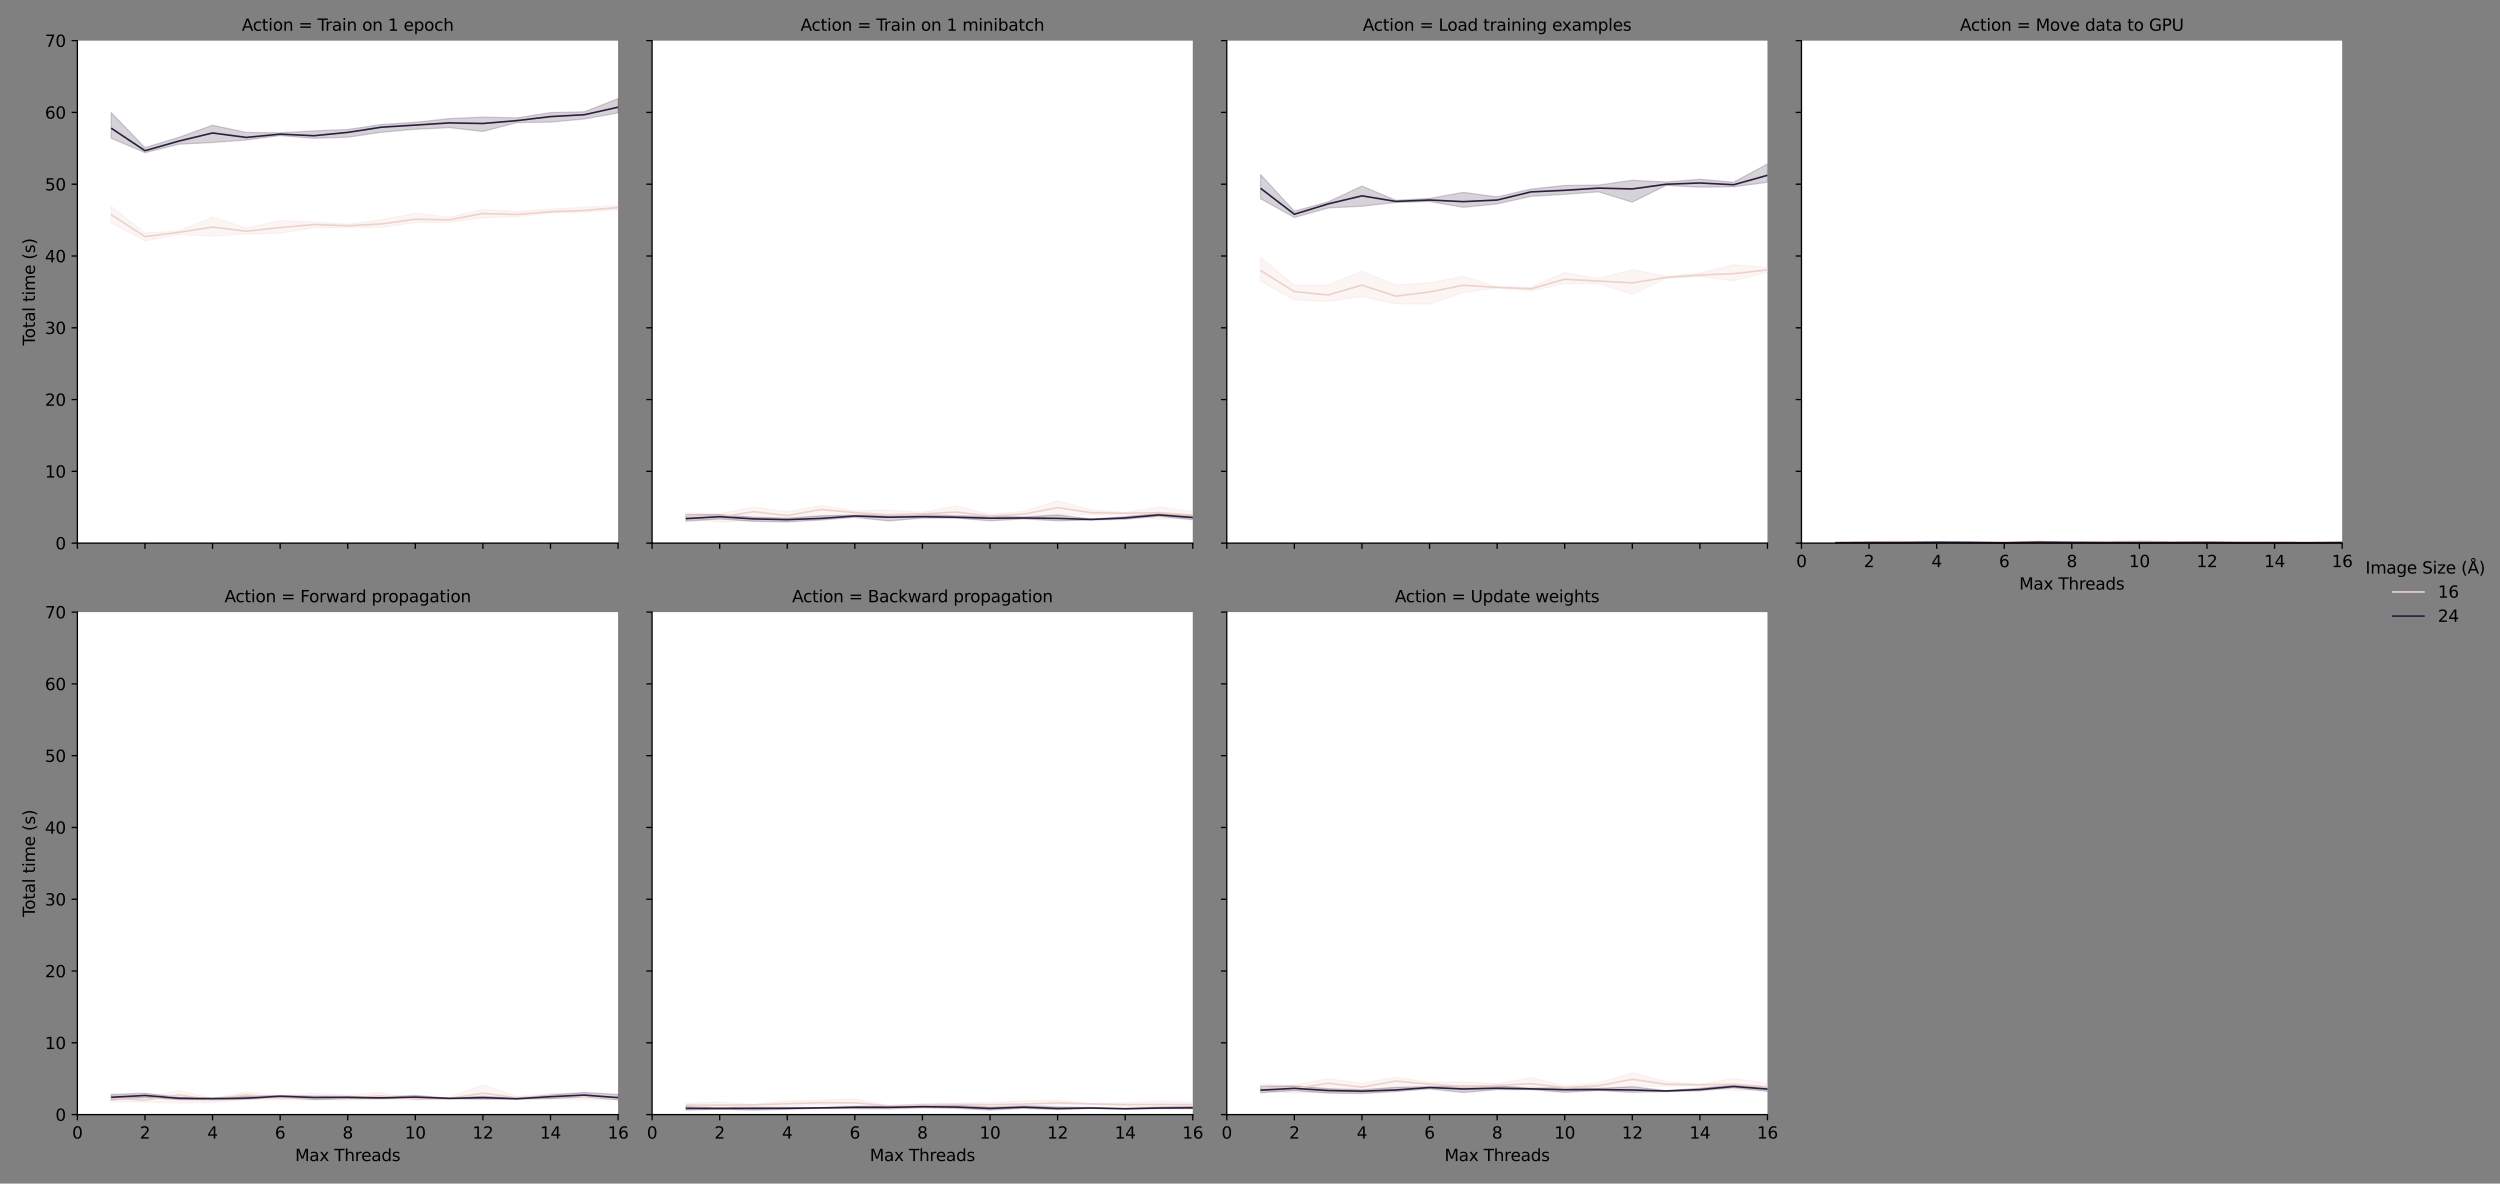 <?xml version="1.0" encoding="utf-8" standalone="no"?>
<!DOCTYPE svg PUBLIC "-//W3C//DTD SVG 1.1//EN"
  "http://www.w3.org/Graphics/SVG/1.1/DTD/svg11.dtd">
<svg xmlns:xlink="http://www.w3.org/1999/xlink" width="1520.81pt" height="720pt" viewBox="0 0 1520.81 720" xmlns="http://www.w3.org/2000/svg" version="1.1">
 <rect x="0" y="0" width="1520.81" height="720" fill="#808080" stroke="none"/>
 <defs>
  <style type="text/css">*{stroke-linejoin: round; stroke-linecap: butt}</style>
 </defs>
 <g id="figure_1">
  <g id="patch_1">
   <path d="M 0 720 
L 1520.81 720 
L 1520.81 0 
L 0 0 
L 0 720 
z
" style="fill: none"/>
  </g>
  <g id="axes_1">
   <g id="patch_2">
    <path d="M 47.071 330.4 
L 375.99 330.4 
L 375.99 24.72 
L 47.071 24.72 
z
" style="fill: #ffffff"/>
   </g>
   <g id="PolyCollection_1">
    <defs>
     <path id="m84f6a7f70c" d="M 67.629 -594.386 
L 67.629 -584.499 
L 88.186 -573.477 
L 108.743 -577.353 
L 129.301 -576.344 
L 149.858 -577.676 
L 170.416 -578.108 
L 190.973 -581.419 
L 211.53 -581.633 
L 232.088 -581.702 
L 252.645 -584.606 
L 273.203 -584.785 
L 293.76 -587.497 
L 314.317 -588.165 
L 334.875 -590.392 
L 355.432 -590.938 
L 375.99 -592.491 
L 375.99 -595.004 
L 375.99 -595.004 
L 355.432 -594.061 
L 334.875 -592.668 
L 314.317 -591.27 
L 293.76 -592.545 
L 273.203 -587.877 
L 252.645 -590.275 
L 232.088 -586.296 
L 211.53 -583.541 
L 190.973 -584.995 
L 170.416 -585.829 
L 149.858 -581.257 
L 129.301 -587.961 
L 108.743 -579.458 
L 88.186 -578.285 
L 67.629 -594.386 
z
" style="stroke: #edd1cb; stroke-opacity: 0.2; stroke-width: 0.75"/>
    </defs>
    <g clip-path="url(#pc461a850b5)">
     <use xlink:href="#m84f6a7f70c" x="0" y="720" style="fill: #edd1cb; fill-opacity: 0.2; stroke: #edd1cb; stroke-opacity: 0.2; stroke-width: 0.75"/>
    </g>
   </g>
   <g id="PolyCollection_2">
    <defs>
     <path id="m0690de3863" d="M 67.629 -651.515 
L 67.629 -635.871 
L 88.186 -627.111 
L 108.743 -632.236 
L 129.301 -633.3 
L 149.858 -634.808 
L 170.416 -637.537 
L 190.973 -635.851 
L 211.53 -636.52 
L 232.088 -639.528 
L 252.645 -641.358 
L 273.203 -642.349 
L 293.76 -640.017 
L 314.317 -645.402 
L 334.875 -645.699 
L 355.432 -647.624 
L 375.99 -651.308 
L 375.99 -660.019 
L 375.99 -660.019 
L 355.432 -651.983 
L 334.875 -651.52 
L 314.317 -648.284 
L 293.76 -648.79 
L 273.203 -647.838 
L 252.645 -645.629 
L 232.088 -644.284 
L 211.53 -641.236 
L 190.973 -640.397 
L 170.416 -639.196 
L 149.858 -639.48 
L 129.301 -643.81 
L 108.743 -636.432 
L 88.186 -630.22 
L 67.629 -651.515 
z
" style="stroke: #2d1e3e; stroke-opacity: 0.2; stroke-width: 0.75"/>
    </defs>
    <g clip-path="url(#pc461a850b5)">
     <use xlink:href="#m0690de3863" x="0" y="720" style="fill: #2d1e3e; fill-opacity: 0.2; stroke: #2d1e3e; stroke-opacity: 0.2; stroke-width: 0.75"/>
    </g>
   </g>
   <g id="matplotlib.axis_1">
    <g id="xtick_1">
     <g id="line2d_1">
      <defs>
       <path id="mac193cef3d" d="M 0 0 
L 0 3.5 
" style="stroke: #000000; stroke-width: 0.8"/>
      </defs>
      <g>
       <use xlink:href="#mac193cef3d" x="47.071" y="330.4" style="stroke: #000000; stroke-width: 0.8"/>
      </g>
     </g>
    </g>
    <g id="xtick_2">
     <g id="line2d_2">
      <g>
       <use xlink:href="#mac193cef3d" x="88.186" y="330.4" style="stroke: #000000; stroke-width: 0.8"/>
      </g>
     </g>
    </g>
    <g id="xtick_3">
     <g id="line2d_3">
      <g>
       <use xlink:href="#mac193cef3d" x="129.301" y="330.4" style="stroke: #000000; stroke-width: 0.8"/>
      </g>
     </g>
    </g>
    <g id="xtick_4">
     <g id="line2d_4">
      <g>
       <use xlink:href="#mac193cef3d" x="170.416" y="330.4" style="stroke: #000000; stroke-width: 0.8"/>
      </g>
     </g>
    </g>
    <g id="xtick_5">
     <g id="line2d_5">
      <g>
       <use xlink:href="#mac193cef3d" x="211.53" y="330.4" style="stroke: #000000; stroke-width: 0.8"/>
      </g>
     </g>
    </g>
    <g id="xtick_6">
     <g id="line2d_6">
      <g>
       <use xlink:href="#mac193cef3d" x="252.645" y="330.4" style="stroke: #000000; stroke-width: 0.8"/>
      </g>
     </g>
    </g>
    <g id="xtick_7">
     <g id="line2d_7">
      <g>
       <use xlink:href="#mac193cef3d" x="293.76" y="330.4" style="stroke: #000000; stroke-width: 0.8"/>
      </g>
     </g>
    </g>
    <g id="xtick_8">
     <g id="line2d_8">
      <g>
       <use xlink:href="#mac193cef3d" x="334.875" y="330.4" style="stroke: #000000; stroke-width: 0.8"/>
      </g>
     </g>
    </g>
    <g id="xtick_9">
     <g id="line2d_9">
      <g>
       <use xlink:href="#mac193cef3d" x="375.99" y="330.4" style="stroke: #000000; stroke-width: 0.8"/>
      </g>
     </g>
    </g>
   </g>
   <g id="matplotlib.axis_2">
    <g id="ytick_1">
     <g id="line2d_10">
      <defs>
       <path id="m915a2ea798" d="M 0 0 
L -3.5 0 
" style="stroke: #000000; stroke-width: 0.8"/>
      </defs>
      <g>
       <use xlink:href="#m915a2ea798" x="47.071" y="330.4" style="stroke: #000000; stroke-width: 0.8"/>
      </g>
     </g>
     <g id="text_1">
      <!-- 0 -->
      <g transform="translate(33.709 334.199) scale(0.1 -0.1)">
       <defs>
        <path id="DejaVuSans-30" d="M 2034 4250 
Q 1547 4250 1301 3770 
Q 1056 3291 1056 2328 
Q 1056 1369 1301 889 
Q 1547 409 2034 409 
Q 2525 409 2770 889 
Q 3016 1369 3016 2328 
Q 3016 3291 2770 3770 
Q 2525 4250 2034 4250 
z
M 2034 4750 
Q 2819 4750 3233 4129 
Q 3647 3509 3647 2328 
Q 3647 1150 3233 529 
Q 2819 -91 2034 -91 
Q 1250 -91 836 529 
Q 422 1150 422 2328 
Q 422 3509 836 4129 
Q 1250 4750 2034 4750 
z
" transform="scale(0.016)"/>
       </defs>
       <use xlink:href="#DejaVuSans-30"/>
      </g>
     </g>
    </g>
    <g id="ytick_2">
     <g id="line2d_11">
      <g>
       <use xlink:href="#m915a2ea798" x="47.071" y="286.731" style="stroke: #000000; stroke-width: 0.8"/>
      </g>
     </g>
     <g id="text_2">
      <!-- 10 -->
      <g transform="translate(27.346 290.531) scale(0.1 -0.1)">
       <defs>
        <path id="DejaVuSans-31" d="M 794 531 
L 1825 531 
L 1825 4091 
L 703 3866 
L 703 4441 
L 1819 4666 
L 2450 4666 
L 2450 531 
L 3481 531 
L 3481 0 
L 794 0 
L 794 531 
z
" transform="scale(0.016)"/>
       </defs>
       <use xlink:href="#DejaVuSans-31"/>
       <use xlink:href="#DejaVuSans-30" x="63.623"/>
      </g>
     </g>
    </g>
    <g id="ytick_3">
     <g id="line2d_12">
      <g>
       <use xlink:href="#m915a2ea798" x="47.071" y="243.063" style="stroke: #000000; stroke-width: 0.8"/>
      </g>
     </g>
     <g id="text_3">
      <!-- 20 -->
      <g transform="translate(27.346 246.862) scale(0.1 -0.1)">
       <defs>
        <path id="DejaVuSans-32" d="M 1228 531 
L 3431 531 
L 3431 0 
L 469 0 
L 469 531 
Q 828 903 1448 1529 
Q 2069 2156 2228 2338 
Q 2531 2678 2651 2914 
Q 2772 3150 2772 3378 
Q 2772 3750 2511 3984 
Q 2250 4219 1831 4219 
Q 1534 4219 1204 4116 
Q 875 4013 500 3803 
L 500 4441 
Q 881 4594 1212 4672 
Q 1544 4750 1819 4750 
Q 2544 4750 2975 4387 
Q 3406 4025 3406 3419 
Q 3406 3131 3298 2873 
Q 3191 2616 2906 2266 
Q 2828 2175 2409 1742 
Q 1991 1309 1228 531 
z
" transform="scale(0.016)"/>
       </defs>
       <use xlink:href="#DejaVuSans-32"/>
       <use xlink:href="#DejaVuSans-30" x="63.623"/>
      </g>
     </g>
    </g>
    <g id="ytick_4">
     <g id="line2d_13">
      <g>
       <use xlink:href="#m915a2ea798" x="47.071" y="199.394" style="stroke: #000000; stroke-width: 0.8"/>
      </g>
     </g>
     <g id="text_4">
      <!-- 30 -->
      <g transform="translate(27.346 203.194) scale(0.1 -0.1)">
       <defs>
        <path id="DejaVuSans-33" d="M 2597 2516 
Q 3050 2419 3304 2112 
Q 3559 1806 3559 1356 
Q 3559 666 3084 287 
Q 2609 -91 1734 -91 
Q 1441 -91 1130 -33 
Q 819 25 488 141 
L 488 750 
Q 750 597 1062 519 
Q 1375 441 1716 441 
Q 2309 441 2620 675 
Q 2931 909 2931 1356 
Q 2931 1769 2642 2001 
Q 2353 2234 1838 2234 
L 1294 2234 
L 1294 2753 
L 1863 2753 
Q 2328 2753 2575 2939 
Q 2822 3125 2822 3475 
Q 2822 3834 2567 4026 
Q 2313 4219 1838 4219 
Q 1578 4219 1281 4162 
Q 984 4106 628 3988 
L 628 4550 
Q 988 4650 1302 4700 
Q 1616 4750 1894 4750 
Q 2613 4750 3031 4423 
Q 3450 4097 3450 3541 
Q 3450 3153 3228 2886 
Q 3006 2619 2597 2516 
z
" transform="scale(0.016)"/>
       </defs>
       <use xlink:href="#DejaVuSans-33"/>
       <use xlink:href="#DejaVuSans-30" x="63.623"/>
      </g>
     </g>
    </g>
    <g id="ytick_5">
     <g id="line2d_14">
      <g>
       <use xlink:href="#m915a2ea798" x="47.071" y="155.726" style="stroke: #000000; stroke-width: 0.8"/>
      </g>
     </g>
     <g id="text_5">
      <!-- 40 -->
      <g transform="translate(27.346 159.525) scale(0.1 -0.1)">
       <defs>
        <path id="DejaVuSans-34" d="M 2419 4116 
L 825 1625 
L 2419 1625 
L 2419 4116 
z
M 2253 4666 
L 3047 4666 
L 3047 1625 
L 3713 1625 
L 3713 1100 
L 3047 1100 
L 3047 0 
L 2419 0 
L 2419 1100 
L 313 1100 
L 313 1709 
L 2253 4666 
z
" transform="scale(0.016)"/>
       </defs>
       <use xlink:href="#DejaVuSans-34"/>
       <use xlink:href="#DejaVuSans-30" x="63.623"/>
      </g>
     </g>
    </g>
    <g id="ytick_6">
     <g id="line2d_15">
      <g>
       <use xlink:href="#m915a2ea798" x="47.071" y="112.057" style="stroke: #000000; stroke-width: 0.8"/>
      </g>
     </g>
     <g id="text_6">
      <!-- 50 -->
      <g transform="translate(27.346 115.856) scale(0.1 -0.1)">
       <defs>
        <path id="DejaVuSans-35" d="M 691 4666 
L 3169 4666 
L 3169 4134 
L 1269 4134 
L 1269 2991 
Q 1406 3038 1543 3061 
Q 1681 3084 1819 3084 
Q 2600 3084 3056 2656 
Q 3513 2228 3513 1497 
Q 3513 744 3044 326 
Q 2575 -91 1722 -91 
Q 1428 -91 1123 -41 
Q 819 9 494 109 
L 494 744 
Q 775 591 1075 516 
Q 1375 441 1709 441 
Q 2250 441 2565 725 
Q 2881 1009 2881 1497 
Q 2881 1984 2565 2268 
Q 2250 2553 1709 2553 
Q 1456 2553 1204 2497 
Q 953 2441 691 2322 
L 691 4666 
z
" transform="scale(0.016)"/>
       </defs>
       <use xlink:href="#DejaVuSans-35"/>
       <use xlink:href="#DejaVuSans-30" x="63.623"/>
      </g>
     </g>
    </g>
    <g id="ytick_7">
     <g id="line2d_16">
      <g>
       <use xlink:href="#m915a2ea798" x="47.071" y="68.389" style="stroke: #000000; stroke-width: 0.8"/>
      </g>
     </g>
     <g id="text_7">
      <!-- 60 -->
      <g transform="translate(27.346 72.188) scale(0.1 -0.1)">
       <defs>
        <path id="DejaVuSans-36" d="M 2113 2584 
Q 1688 2584 1439 2293 
Q 1191 2003 1191 1497 
Q 1191 994 1439 701 
Q 1688 409 2113 409 
Q 2538 409 2786 701 
Q 3034 994 3034 1497 
Q 3034 2003 2786 2293 
Q 2538 2584 2113 2584 
z
M 3366 4563 
L 3366 3988 
Q 3128 4100 2886 4159 
Q 2644 4219 2406 4219 
Q 1781 4219 1451 3797 
Q 1122 3375 1075 2522 
Q 1259 2794 1537 2939 
Q 1816 3084 2150 3084 
Q 2853 3084 3261 2657 
Q 3669 2231 3669 1497 
Q 3669 778 3244 343 
Q 2819 -91 2113 -91 
Q 1303 -91 875 529 
Q 447 1150 447 2328 
Q 447 3434 972 4092 
Q 1497 4750 2381 4750 
Q 2619 4750 2861 4703 
Q 3103 4656 3366 4563 
z
" transform="scale(0.016)"/>
       </defs>
       <use xlink:href="#DejaVuSans-36"/>
       <use xlink:href="#DejaVuSans-30" x="63.623"/>
      </g>
     </g>
    </g>
    <g id="ytick_8">
     <g id="line2d_17">
      <g>
       <use xlink:href="#m915a2ea798" x="47.071" y="24.72" style="stroke: #000000; stroke-width: 0.8"/>
      </g>
     </g>
     <g id="text_8">
      <!-- 70 -->
      <g transform="translate(27.346 28.519) scale(0.1 -0.1)">
       <defs>
        <path id="DejaVuSans-37" d="M 525 4666 
L 3525 4666 
L 3525 4397 
L 1831 0 
L 1172 0 
L 2766 4134 
L 525 4134 
L 525 4666 
z
" transform="scale(0.016)"/>
       </defs>
       <use xlink:href="#DejaVuSans-37"/>
       <use xlink:href="#DejaVuSans-30" x="63.623"/>
      </g>
     </g>
    </g>
    <g id="text_9">
     <!-- Total time (s) -->
     <g transform="translate(21.266 210.217) rotate(-90) scale(0.1 -0.1)">
      <defs>
       <path id="DejaVuSans-54" d="M -19 4666 
L 3928 4666 
L 3928 4134 
L 2272 4134 
L 2272 0 
L 1638 0 
L 1638 4134 
L -19 4134 
L -19 4666 
z
" transform="scale(0.016)"/>
       <path id="DejaVuSans-6f" d="M 1959 3097 
Q 1497 3097 1228 2736 
Q 959 2375 959 1747 
Q 959 1119 1226 758 
Q 1494 397 1959 397 
Q 2419 397 2687 759 
Q 2956 1122 2956 1747 
Q 2956 2369 2687 2733 
Q 2419 3097 1959 3097 
z
M 1959 3584 
Q 2709 3584 3137 3096 
Q 3566 2609 3566 1747 
Q 3566 888 3137 398 
Q 2709 -91 1959 -91 
Q 1206 -91 779 398 
Q 353 888 353 1747 
Q 353 2609 779 3096 
Q 1206 3584 1959 3584 
z
" transform="scale(0.016)"/>
       <path id="DejaVuSans-74" d="M 1172 4494 
L 1172 3500 
L 2356 3500 
L 2356 3053 
L 1172 3053 
L 1172 1153 
Q 1172 725 1289 603 
Q 1406 481 1766 481 
L 2356 481 
L 2356 0 
L 1766 0 
Q 1100 0 847 248 
Q 594 497 594 1153 
L 594 3053 
L 172 3053 
L 172 3500 
L 594 3500 
L 594 4494 
L 1172 4494 
z
" transform="scale(0.016)"/>
       <path id="DejaVuSans-61" d="M 2194 1759 
Q 1497 1759 1228 1600 
Q 959 1441 959 1056 
Q 959 750 1161 570 
Q 1363 391 1709 391 
Q 2188 391 2477 730 
Q 2766 1069 2766 1631 
L 2766 1759 
L 2194 1759 
z
M 3341 1997 
L 3341 0 
L 2766 0 
L 2766 531 
Q 2569 213 2275 61 
Q 1981 -91 1556 -91 
Q 1019 -91 701 211 
Q 384 513 384 1019 
Q 384 1609 779 1909 
Q 1175 2209 1959 2209 
L 2766 2209 
L 2766 2266 
Q 2766 2663 2505 2880 
Q 2244 3097 1772 3097 
Q 1472 3097 1187 3025 
Q 903 2953 641 2809 
L 641 3341 
Q 956 3463 1253 3523 
Q 1550 3584 1831 3584 
Q 2591 3584 2966 3190 
Q 3341 2797 3341 1997 
z
" transform="scale(0.016)"/>
       <path id="DejaVuSans-6c" d="M 603 4863 
L 1178 4863 
L 1178 0 
L 603 0 
L 603 4863 
z
" transform="scale(0.016)"/>
       <path id="DejaVuSans-20" transform="scale(0.016)"/>
       <path id="DejaVuSans-69" d="M 603 3500 
L 1178 3500 
L 1178 0 
L 603 0 
L 603 3500 
z
M 603 4863 
L 1178 4863 
L 1178 4134 
L 603 4134 
L 603 4863 
z
" transform="scale(0.016)"/>
       <path id="DejaVuSans-6d" d="M 3328 2828 
Q 3544 3216 3844 3400 
Q 4144 3584 4550 3584 
Q 5097 3584 5394 3201 
Q 5691 2819 5691 2113 
L 5691 0 
L 5113 0 
L 5113 2094 
Q 5113 2597 4934 2840 
Q 4756 3084 4391 3084 
Q 3944 3084 3684 2787 
Q 3425 2491 3425 1978 
L 3425 0 
L 2847 0 
L 2847 2094 
Q 2847 2600 2669 2842 
Q 2491 3084 2119 3084 
Q 1678 3084 1418 2786 
Q 1159 2488 1159 1978 
L 1159 0 
L 581 0 
L 581 3500 
L 1159 3500 
L 1159 2956 
Q 1356 3278 1631 3431 
Q 1906 3584 2284 3584 
Q 2666 3584 2933 3390 
Q 3200 3197 3328 2828 
z
" transform="scale(0.016)"/>
       <path id="DejaVuSans-65" d="M 3597 1894 
L 3597 1613 
L 953 1613 
Q 991 1019 1311 708 
Q 1631 397 2203 397 
Q 2534 397 2845 478 
Q 3156 559 3463 722 
L 3463 178 
Q 3153 47 2828 -22 
Q 2503 -91 2169 -91 
Q 1331 -91 842 396 
Q 353 884 353 1716 
Q 353 2575 817 3079 
Q 1281 3584 2069 3584 
Q 2775 3584 3186 3129 
Q 3597 2675 3597 1894 
z
M 3022 2063 
Q 3016 2534 2758 2815 
Q 2500 3097 2075 3097 
Q 1594 3097 1305 2825 
Q 1016 2553 972 2059 
L 3022 2063 
z
" transform="scale(0.016)"/>
       <path id="DejaVuSans-28" d="M 1984 4856 
Q 1566 4138 1362 3434 
Q 1159 2731 1159 2009 
Q 1159 1288 1364 580 
Q 1569 -128 1984 -844 
L 1484 -844 
Q 1016 -109 783 600 
Q 550 1309 550 2009 
Q 550 2706 781 3412 
Q 1013 4119 1484 4856 
L 1984 4856 
z
" transform="scale(0.016)"/>
       <path id="DejaVuSans-73" d="M 2834 3397 
L 2834 2853 
Q 2591 2978 2328 3040 
Q 2066 3103 1784 3103 
Q 1356 3103 1142 2972 
Q 928 2841 928 2578 
Q 928 2378 1081 2264 
Q 1234 2150 1697 2047 
L 1894 2003 
Q 2506 1872 2764 1633 
Q 3022 1394 3022 966 
Q 3022 478 2636 193 
Q 2250 -91 1575 -91 
Q 1294 -91 989 -36 
Q 684 19 347 128 
L 347 722 
Q 666 556 975 473 
Q 1284 391 1588 391 
Q 1994 391 2212 530 
Q 2431 669 2431 922 
Q 2431 1156 2273 1281 
Q 2116 1406 1581 1522 
L 1381 1569 
Q 847 1681 609 1914 
Q 372 2147 372 2553 
Q 372 3047 722 3315 
Q 1072 3584 1716 3584 
Q 2034 3584 2315 3537 
Q 2597 3491 2834 3397 
z
" transform="scale(0.016)"/>
       <path id="DejaVuSans-29" d="M 513 4856 
L 1013 4856 
Q 1481 4119 1714 3412 
Q 1947 2706 1947 2009 
Q 1947 1309 1714 600 
Q 1481 -109 1013 -844 
L 513 -844 
Q 928 -128 1133 580 
Q 1338 1288 1338 2009 
Q 1338 2731 1133 3434 
Q 928 4138 513 4856 
z
" transform="scale(0.016)"/>
      </defs>
      <use xlink:href="#DejaVuSans-54"/>
      <use xlink:href="#DejaVuSans-6f" x="44.084"/>
      <use xlink:href="#DejaVuSans-74" x="105.266"/>
      <use xlink:href="#DejaVuSans-61" x="144.475"/>
      <use xlink:href="#DejaVuSans-6c" x="205.754"/>
      <use xlink:href="#DejaVuSans-20" x="233.537"/>
      <use xlink:href="#DejaVuSans-74" x="265.324"/>
      <use xlink:href="#DejaVuSans-69" x="304.533"/>
      <use xlink:href="#DejaVuSans-6d" x="332.316"/>
      <use xlink:href="#DejaVuSans-65" x="429.729"/>
      <use xlink:href="#DejaVuSans-20" x="491.252"/>
      <use xlink:href="#DejaVuSans-28" x="523.039"/>
      <use xlink:href="#DejaVuSans-73" x="562.053"/>
      <use xlink:href="#DejaVuSans-29" x="614.152"/>
     </g>
    </g>
   </g>
   <g id="line2d_18">
    <path d="M 67.629 130.557 
L 88.186 143.95 
L 108.743 141.337 
L 129.301 138.14 
L 149.858 140.631 
L 170.416 138.464 
L 190.973 136.603 
L 211.53 137.347 
L 232.088 136.226 
L 252.645 133.357 
L 273.203 133.723 
L 293.76 129.872 
L 314.317 130.481 
L 334.875 128.805 
L 355.432 128.006 
L 375.99 126.253 
" clip-path="url(#pc461a850b5)" style="fill: none; stroke: #edd1cb"/>
   </g>
   <g id="line2d_19">
    <path d="M 67.629 77.96 
L 88.186 91.675 
L 108.743 85.833 
L 129.301 80.901 
L 149.858 83.594 
L 170.416 81.604 
L 190.973 82.565 
L 211.53 80.539 
L 232.088 77.364 
L 252.645 76.099 
L 273.203 74.767 
L 293.76 75.124 
L 314.317 73.392 
L 334.875 70.929 
L 355.432 69.792 
L 375.99 65.208 
" clip-path="url(#pc461a850b5)" style="fill: none; stroke: #2d1e3e"/>
   </g>
   <g id="line2d_20"/>
   <g id="line2d_21"/>
   <g id="patch_3">
    <path d="M 47.071 330.4 
L 47.071 24.72 
" style="fill: none; stroke: #000000; stroke-width: 0.8; stroke-linejoin: miter; stroke-linecap: square"/>
   </g>
   <g id="patch_4">
    <path d="M 47.071 330.4 
L 375.99 330.4 
" style="fill: none; stroke: #000000; stroke-width: 0.8; stroke-linejoin: miter; stroke-linecap: square"/>
   </g>
   <g id="text_10">
    <!-- Action = Train on 1 epoch -->
    <g transform="translate(147.105 18.72) scale(0.1 -0.1)">
     <defs>
      <path id="DejaVuSans-41" d="M 2188 4044 
L 1331 1722 
L 3047 1722 
L 2188 4044 
z
M 1831 4666 
L 2547 4666 
L 4325 0 
L 3669 0 
L 3244 1197 
L 1141 1197 
L 716 0 
L 50 0 
L 1831 4666 
z
" transform="scale(0.016)"/>
      <path id="DejaVuSans-63" d="M 3122 3366 
L 3122 2828 
Q 2878 2963 2633 3030 
Q 2388 3097 2138 3097 
Q 1578 3097 1268 2742 
Q 959 2388 959 1747 
Q 959 1106 1268 751 
Q 1578 397 2138 397 
Q 2388 397 2633 464 
Q 2878 531 3122 666 
L 3122 134 
Q 2881 22 2623 -34 
Q 2366 -91 2075 -91 
Q 1284 -91 818 406 
Q 353 903 353 1747 
Q 353 2603 823 3093 
Q 1294 3584 2113 3584 
Q 2378 3584 2631 3529 
Q 2884 3475 3122 3366 
z
" transform="scale(0.016)"/>
      <path id="DejaVuSans-6e" d="M 3513 2113 
L 3513 0 
L 2938 0 
L 2938 2094 
Q 2938 2591 2744 2837 
Q 2550 3084 2163 3084 
Q 1697 3084 1428 2787 
Q 1159 2491 1159 1978 
L 1159 0 
L 581 0 
L 581 3500 
L 1159 3500 
L 1159 2956 
Q 1366 3272 1645 3428 
Q 1925 3584 2291 3584 
Q 2894 3584 3203 3211 
Q 3513 2838 3513 2113 
z
" transform="scale(0.016)"/>
      <path id="DejaVuSans-3d" d="M 678 2906 
L 4684 2906 
L 4684 2381 
L 678 2381 
L 678 2906 
z
M 678 1631 
L 4684 1631 
L 4684 1100 
L 678 1100 
L 678 1631 
z
" transform="scale(0.016)"/>
      <path id="DejaVuSans-72" d="M 2631 2963 
Q 2534 3019 2420 3045 
Q 2306 3072 2169 3072 
Q 1681 3072 1420 2755 
Q 1159 2438 1159 1844 
L 1159 0 
L 581 0 
L 581 3500 
L 1159 3500 
L 1159 2956 
Q 1341 3275 1631 3429 
Q 1922 3584 2338 3584 
Q 2397 3584 2469 3576 
Q 2541 3569 2628 3553 
L 2631 2963 
z
" transform="scale(0.016)"/>
      <path id="DejaVuSans-70" d="M 1159 525 
L 1159 -1331 
L 581 -1331 
L 581 3500 
L 1159 3500 
L 1159 2969 
Q 1341 3281 1617 3432 
Q 1894 3584 2278 3584 
Q 2916 3584 3314 3078 
Q 3713 2572 3713 1747 
Q 3713 922 3314 415 
Q 2916 -91 2278 -91 
Q 1894 -91 1617 61 
Q 1341 213 1159 525 
z
M 3116 1747 
Q 3116 2381 2855 2742 
Q 2594 3103 2138 3103 
Q 1681 3103 1420 2742 
Q 1159 2381 1159 1747 
Q 1159 1113 1420 752 
Q 1681 391 2138 391 
Q 2594 391 2855 752 
Q 3116 1113 3116 1747 
z
" transform="scale(0.016)"/>
      <path id="DejaVuSans-68" d="M 3513 2113 
L 3513 0 
L 2938 0 
L 2938 2094 
Q 2938 2591 2744 2837 
Q 2550 3084 2163 3084 
Q 1697 3084 1428 2787 
Q 1159 2491 1159 1978 
L 1159 0 
L 581 0 
L 581 4863 
L 1159 4863 
L 1159 2956 
Q 1366 3272 1645 3428 
Q 1925 3584 2291 3584 
Q 2894 3584 3203 3211 
Q 3513 2838 3513 2113 
z
" transform="scale(0.016)"/>
     </defs>
     <use xlink:href="#DejaVuSans-41"/>
     <use xlink:href="#DejaVuSans-63" x="66.658"/>
     <use xlink:href="#DejaVuSans-74" x="121.639"/>
     <use xlink:href="#DejaVuSans-69" x="160.848"/>
     <use xlink:href="#DejaVuSans-6f" x="188.631"/>
     <use xlink:href="#DejaVuSans-6e" x="249.812"/>
     <use xlink:href="#DejaVuSans-20" x="313.191"/>
     <use xlink:href="#DejaVuSans-3d" x="344.979"/>
     <use xlink:href="#DejaVuSans-20" x="428.768"/>
     <use xlink:href="#DejaVuSans-54" x="460.555"/>
     <use xlink:href="#DejaVuSans-72" x="506.889"/>
     <use xlink:href="#DejaVuSans-61" x="548.002"/>
     <use xlink:href="#DejaVuSans-69" x="609.281"/>
     <use xlink:href="#DejaVuSans-6e" x="637.064"/>
     <use xlink:href="#DejaVuSans-20" x="700.443"/>
     <use xlink:href="#DejaVuSans-6f" x="732.23"/>
     <use xlink:href="#DejaVuSans-6e" x="793.412"/>
     <use xlink:href="#DejaVuSans-20" x="856.791"/>
     <use xlink:href="#DejaVuSans-31" x="888.578"/>
     <use xlink:href="#DejaVuSans-20" x="952.201"/>
     <use xlink:href="#DejaVuSans-65" x="983.988"/>
     <use xlink:href="#DejaVuSans-70" x="1045.512"/>
     <use xlink:href="#DejaVuSans-6f" x="1108.988"/>
     <use xlink:href="#DejaVuSans-63" x="1170.17"/>
     <use xlink:href="#DejaVuSans-68" x="1225.15"/>
    </g>
   </g>
  </g>
  <g id="axes_2">
   <g id="patch_5">
    <path d="M 396.672 330.4 
L 725.59 330.4 
L 725.59 24.72 
L 396.672 24.72 
z
" style="fill: #ffffff"/>
   </g>
   <g id="PolyCollection_3">
    <defs>
     <path id="ma42795c5eb" d="M 417.229 -408.192 
L 417.229 -404.554 
L 437.787 -402.449 
L 458.344 -403.471 
L 478.902 -403.289 
L 499.459 -405.731 
L 520.016 -407.205 
L 540.574 -405.036 
L 561.131 -406.492 
L 581.689 -406.458 
L 602.246 -404.798 
L 622.803 -404.855 
L 643.361 -406.622 
L 663.918 -407.11 
L 684.476 -406.971 
L 705.033 -404.172 
L 725.59 -404.953 
L 725.59 -408.708 
L 725.59 -408.708 
L 705.033 -411.645 
L 684.476 -408.224 
L 663.918 -409.878 
L 643.361 -415.327 
L 622.803 -409.004 
L 602.246 -407.137 
L 581.689 -412.189 
L 561.131 -408.338 
L 540.574 -409.627 
L 520.016 -409.285 
L 499.459 -412.405 
L 478.902 -408.636 
L 458.344 -411.587 
L 437.787 -407.48 
L 417.229 -408.192 
z
" style="stroke: #edd1cb; stroke-opacity: 0.2; stroke-width: 0.75"/>
    </defs>
    <g clip-path="url(#paa12e1b70a)">
     <use xlink:href="#ma42795c5eb" x="0" y="720" style="fill: #edd1cb; fill-opacity: 0.2; stroke: #edd1cb; stroke-opacity: 0.2; stroke-width: 0.75"/>
    </g>
   </g>
   <g id="PolyCollection_4">
    <defs>
     <path id="m9c7b2787ce" d="M 417.229 -406.887 
L 417.229 -402.91 
L 437.787 -404.315 
L 458.344 -402.836 
L 478.902 -402.47 
L 499.459 -403.668 
L 520.016 -405.266 
L 540.574 -403.068 
L 561.131 -404.834 
L 581.689 -404.846 
L 602.246 -403.169 
L 622.803 -404.322 
L 643.361 -403.184 
L 663.918 -403.637 
L 684.476 -404.103 
L 705.033 -405.962 
L 725.59 -403.803 
L 725.59 -406.517 
L 725.59 -406.517 
L 705.033 -407.655 
L 684.476 -405.732 
L 663.918 -404.273 
L 643.361 -406.771 
L 622.803 -405.55 
L 602.246 -406.043 
L 581.689 -406.206 
L 561.131 -407.122 
L 540.574 -407.022 
L 520.016 -406.628 
L 499.459 -406.258 
L 478.902 -404.786 
L 458.344 -405.405 
L 437.787 -406.967 
L 417.229 -406.887 
z
" style="stroke: #2d1e3e; stroke-opacity: 0.2; stroke-width: 0.75"/>
    </defs>
    <g clip-path="url(#paa12e1b70a)">
     <use xlink:href="#m9c7b2787ce" x="0" y="720" style="fill: #2d1e3e; fill-opacity: 0.2; stroke: #2d1e3e; stroke-opacity: 0.2; stroke-width: 0.75"/>
    </g>
   </g>
   <g id="matplotlib.axis_3">
    <g id="xtick_10">
     <g id="line2d_22">
      <g>
       <use xlink:href="#mac193cef3d" x="396.672" y="330.4" style="stroke: #000000; stroke-width: 0.8"/>
      </g>
     </g>
    </g>
    <g id="xtick_11">
     <g id="line2d_23">
      <g>
       <use xlink:href="#mac193cef3d" x="437.787" y="330.4" style="stroke: #000000; stroke-width: 0.8"/>
      </g>
     </g>
    </g>
    <g id="xtick_12">
     <g id="line2d_24">
      <g>
       <use xlink:href="#mac193cef3d" x="478.902" y="330.4" style="stroke: #000000; stroke-width: 0.8"/>
      </g>
     </g>
    </g>
    <g id="xtick_13">
     <g id="line2d_25">
      <g>
       <use xlink:href="#mac193cef3d" x="520.016" y="330.4" style="stroke: #000000; stroke-width: 0.8"/>
      </g>
     </g>
    </g>
    <g id="xtick_14">
     <g id="line2d_26">
      <g>
       <use xlink:href="#mac193cef3d" x="561.131" y="330.4" style="stroke: #000000; stroke-width: 0.8"/>
      </g>
     </g>
    </g>
    <g id="xtick_15">
     <g id="line2d_27">
      <g>
       <use xlink:href="#mac193cef3d" x="602.246" y="330.4" style="stroke: #000000; stroke-width: 0.8"/>
      </g>
     </g>
    </g>
    <g id="xtick_16">
     <g id="line2d_28">
      <g>
       <use xlink:href="#mac193cef3d" x="643.361" y="330.4" style="stroke: #000000; stroke-width: 0.8"/>
      </g>
     </g>
    </g>
    <g id="xtick_17">
     <g id="line2d_29">
      <g>
       <use xlink:href="#mac193cef3d" x="684.476" y="330.4" style="stroke: #000000; stroke-width: 0.8"/>
      </g>
     </g>
    </g>
    <g id="xtick_18">
     <g id="line2d_30">
      <g>
       <use xlink:href="#mac193cef3d" x="725.59" y="330.4" style="stroke: #000000; stroke-width: 0.8"/>
      </g>
     </g>
    </g>
   </g>
   <g id="matplotlib.axis_4">
    <g id="ytick_9">
     <g id="line2d_31">
      <g>
       <use xlink:href="#m915a2ea798" x="396.672" y="330.4" style="stroke: #000000; stroke-width: 0.8"/>
      </g>
     </g>
    </g>
    <g id="ytick_10">
     <g id="line2d_32">
      <g>
       <use xlink:href="#m915a2ea798" x="396.672" y="286.731" style="stroke: #000000; stroke-width: 0.8"/>
      </g>
     </g>
    </g>
    <g id="ytick_11">
     <g id="line2d_33">
      <g>
       <use xlink:href="#m915a2ea798" x="396.672" y="243.063" style="stroke: #000000; stroke-width: 0.8"/>
      </g>
     </g>
    </g>
    <g id="ytick_12">
     <g id="line2d_34">
      <g>
       <use xlink:href="#m915a2ea798" x="396.672" y="199.394" style="stroke: #000000; stroke-width: 0.8"/>
      </g>
     </g>
    </g>
    <g id="ytick_13">
     <g id="line2d_35">
      <g>
       <use xlink:href="#m915a2ea798" x="396.672" y="155.726" style="stroke: #000000; stroke-width: 0.8"/>
      </g>
     </g>
    </g>
    <g id="ytick_14">
     <g id="line2d_36">
      <g>
       <use xlink:href="#m915a2ea798" x="396.672" y="112.057" style="stroke: #000000; stroke-width: 0.8"/>
      </g>
     </g>
    </g>
    <g id="ytick_15">
     <g id="line2d_37">
      <g>
       <use xlink:href="#m915a2ea798" x="396.672" y="68.389" style="stroke: #000000; stroke-width: 0.8"/>
      </g>
     </g>
    </g>
    <g id="ytick_16">
     <g id="line2d_38">
      <g>
       <use xlink:href="#m915a2ea798" x="396.672" y="24.72" style="stroke: #000000; stroke-width: 0.8"/>
      </g>
     </g>
    </g>
   </g>
   <g id="line2d_39">
    <path d="M 417.229 313.723 
L 437.787 314.631 
L 458.344 311.254 
L 478.902 313.65 
L 499.459 309.929 
L 520.016 311.825 
L 540.574 313.184 
L 561.131 312.611 
L 581.689 311.516 
L 602.246 313.91 
L 622.803 312.762 
L 643.361 308.798 
L 663.918 311.855 
L 684.476 312.23 
L 705.033 311.878 
L 725.59 313.302 
" clip-path="url(#paa12e1b70a)" style="fill: none; stroke: #edd1cb"/>
   </g>
   <g id="line2d_40">
    <path d="M 417.229 315.507 
L 437.787 314.314 
L 458.344 315.649 
L 478.902 316.095 
L 499.459 315.373 
L 520.016 313.896 
L 540.574 314.628 
L 561.131 314.299 
L 581.689 314.668 
L 602.246 315.245 
L 622.803 315.117 
L 643.361 315.34 
L 663.918 315.986 
L 684.476 315.091 
L 705.033 313.233 
L 725.59 314.817 
" clip-path="url(#paa12e1b70a)" style="fill: none; stroke: #2d1e3e"/>
   </g>
   <g id="patch_6">
    <path d="M 396.672 330.4 
L 396.672 24.72 
" style="fill: none; stroke: #000000; stroke-width: 0.8; stroke-linejoin: miter; stroke-linecap: square"/>
   </g>
   <g id="patch_7">
    <path d="M 396.672 330.4 
L 725.59 330.4 
" style="fill: none; stroke: #000000; stroke-width: 0.8; stroke-linejoin: miter; stroke-linecap: square"/>
   </g>
   <g id="text_11">
    <!-- Action = Train on 1 minibatch -->
    <g transform="translate(487 18.72) scale(0.1 -0.1)">
     <defs>
      <path id="DejaVuSans-62" d="M 3116 1747 
Q 3116 2381 2855 2742 
Q 2594 3103 2138 3103 
Q 1681 3103 1420 2742 
Q 1159 2381 1159 1747 
Q 1159 1113 1420 752 
Q 1681 391 2138 391 
Q 2594 391 2855 752 
Q 3116 1113 3116 1747 
z
M 1159 2969 
Q 1341 3281 1617 3432 
Q 1894 3584 2278 3584 
Q 2916 3584 3314 3078 
Q 3713 2572 3713 1747 
Q 3713 922 3314 415 
Q 2916 -91 2278 -91 
Q 1894 -91 1617 61 
Q 1341 213 1159 525 
L 1159 0 
L 581 0 
L 581 4863 
L 1159 4863 
L 1159 2969 
z
" transform="scale(0.016)"/>
     </defs>
     <use xlink:href="#DejaVuSans-41"/>
     <use xlink:href="#DejaVuSans-63" x="66.658"/>
     <use xlink:href="#DejaVuSans-74" x="121.639"/>
     <use xlink:href="#DejaVuSans-69" x="160.848"/>
     <use xlink:href="#DejaVuSans-6f" x="188.631"/>
     <use xlink:href="#DejaVuSans-6e" x="249.812"/>
     <use xlink:href="#DejaVuSans-20" x="313.191"/>
     <use xlink:href="#DejaVuSans-3d" x="344.979"/>
     <use xlink:href="#DejaVuSans-20" x="428.768"/>
     <use xlink:href="#DejaVuSans-54" x="460.555"/>
     <use xlink:href="#DejaVuSans-72" x="506.889"/>
     <use xlink:href="#DejaVuSans-61" x="548.002"/>
     <use xlink:href="#DejaVuSans-69" x="609.281"/>
     <use xlink:href="#DejaVuSans-6e" x="637.064"/>
     <use xlink:href="#DejaVuSans-20" x="700.443"/>
     <use xlink:href="#DejaVuSans-6f" x="732.23"/>
     <use xlink:href="#DejaVuSans-6e" x="793.412"/>
     <use xlink:href="#DejaVuSans-20" x="856.791"/>
     <use xlink:href="#DejaVuSans-31" x="888.578"/>
     <use xlink:href="#DejaVuSans-20" x="952.201"/>
     <use xlink:href="#DejaVuSans-6d" x="983.988"/>
     <use xlink:href="#DejaVuSans-69" x="1081.4"/>
     <use xlink:href="#DejaVuSans-6e" x="1109.184"/>
     <use xlink:href="#DejaVuSans-69" x="1172.562"/>
     <use xlink:href="#DejaVuSans-62" x="1200.346"/>
     <use xlink:href="#DejaVuSans-61" x="1263.822"/>
     <use xlink:href="#DejaVuSans-74" x="1325.102"/>
     <use xlink:href="#DejaVuSans-63" x="1364.311"/>
     <use xlink:href="#DejaVuSans-68" x="1419.291"/>
    </g>
   </g>
  </g>
  <g id="axes_3">
   <g id="patch_8">
    <path d="M 746.273 330.4 
L 1075.191 330.4 
L 1075.191 24.72 
L 746.273 24.72 
z
" style="fill: #ffffff"/>
   </g>
   <g id="PolyCollection_5">
    <defs>
     <path id="mbfce371a76" d="M 766.83 -563.462 
L 766.83 -548.934 
L 787.387 -537.557 
L 807.945 -536.615 
L 828.502 -539.594 
L 849.06 -535.182 
L 869.617 -535.047 
L 890.174 -542.134 
L 910.732 -544.842 
L 931.289 -543.003 
L 951.847 -547.396 
L 972.404 -547.514 
L 992.962 -540.925 
L 1013.519 -550.68 
L 1034.076 -551.864 
L 1054.634 -549.152 
L 1075.191 -554.432 
L 1075.191 -557.138 
L 1075.191 -557.138 
L 1054.634 -558.955 
L 1034.076 -553.803 
L 1013.519 -552.012 
L 992.962 -555.96 
L 972.404 -550.567 
L 951.847 -554.126 
L 931.289 -545.239 
L 910.732 -545.667 
L 890.174 -551.903 
L 869.617 -547.99 
L 849.06 -546.676 
L 828.502 -555.134 
L 807.945 -546.645 
L 787.387 -546.433 
L 766.83 -563.462 
z
" style="stroke: #edd1cb; stroke-opacity: 0.2; stroke-width: 0.75"/>
    </defs>
    <g clip-path="url(#pbf10cdf060)">
     <use xlink:href="#mbfce371a76" x="0" y="720" style="fill: #edd1cb; fill-opacity: 0.2; stroke: #edd1cb; stroke-opacity: 0.2; stroke-width: 0.75"/>
    </g>
   </g>
   <g id="PolyCollection_6">
    <defs>
     <path id="m4245fff291" d="M 766.83 -613.804 
L 766.83 -599.122 
L 787.387 -587.684 
L 807.945 -593.48 
L 828.502 -594.528 
L 849.06 -596.834 
L 869.617 -597.384 
L 890.174 -593.864 
L 910.732 -595.938 
L 931.289 -600.554 
L 951.847 -601.777 
L 972.404 -603.288 
L 992.962 -597.03 
L 1013.519 -607.2 
L 1034.076 -606.104 
L 1054.634 -606.38 
L 1075.191 -609.1 
L 1075.191 -620.276 
L 1075.191 -620.276 
L 1054.634 -609.174 
L 1034.076 -610.956 
L 1013.519 -609.27 
L 992.962 -610.34 
L 972.404 -607.432 
L 951.847 -607.196 
L 931.289 -604.986 
L 910.732 -600.231 
L 890.174 -602.995 
L 869.617 -599.296 
L 849.06 -598.205 
L 828.502 -606.802 
L 807.945 -597.209 
L 787.387 -591.55 
L 766.83 -613.804 
z
" style="stroke: #2d1e3e; stroke-opacity: 0.2; stroke-width: 0.75"/>
    </defs>
    <g clip-path="url(#pbf10cdf060)">
     <use xlink:href="#m4245fff291" x="0" y="720" style="fill: #2d1e3e; fill-opacity: 0.2; stroke: #2d1e3e; stroke-opacity: 0.2; stroke-width: 0.75"/>
    </g>
   </g>
   <g id="matplotlib.axis_5">
    <g id="xtick_19">
     <g id="line2d_41">
      <g>
       <use xlink:href="#mac193cef3d" x="746.273" y="330.4" style="stroke: #000000; stroke-width: 0.8"/>
      </g>
     </g>
    </g>
    <g id="xtick_20">
     <g id="line2d_42">
      <g>
       <use xlink:href="#mac193cef3d" x="787.387" y="330.4" style="stroke: #000000; stroke-width: 0.8"/>
      </g>
     </g>
    </g>
    <g id="xtick_21">
     <g id="line2d_43">
      <g>
       <use xlink:href="#mac193cef3d" x="828.502" y="330.4" style="stroke: #000000; stroke-width: 0.8"/>
      </g>
     </g>
    </g>
    <g id="xtick_22">
     <g id="line2d_44">
      <g>
       <use xlink:href="#mac193cef3d" x="869.617" y="330.4" style="stroke: #000000; stroke-width: 0.8"/>
      </g>
     </g>
    </g>
    <g id="xtick_23">
     <g id="line2d_45">
      <g>
       <use xlink:href="#mac193cef3d" x="910.732" y="330.4" style="stroke: #000000; stroke-width: 0.8"/>
      </g>
     </g>
    </g>
    <g id="xtick_24">
     <g id="line2d_46">
      <g>
       <use xlink:href="#mac193cef3d" x="951.847" y="330.4" style="stroke: #000000; stroke-width: 0.8"/>
      </g>
     </g>
    </g>
    <g id="xtick_25">
     <g id="line2d_47">
      <g>
       <use xlink:href="#mac193cef3d" x="992.962" y="330.4" style="stroke: #000000; stroke-width: 0.8"/>
      </g>
     </g>
    </g>
    <g id="xtick_26">
     <g id="line2d_48">
      <g>
       <use xlink:href="#mac193cef3d" x="1034.076" y="330.4" style="stroke: #000000; stroke-width: 0.8"/>
      </g>
     </g>
    </g>
    <g id="xtick_27">
     <g id="line2d_49">
      <g>
       <use xlink:href="#mac193cef3d" x="1075.191" y="330.4" style="stroke: #000000; stroke-width: 0.8"/>
      </g>
     </g>
    </g>
   </g>
   <g id="matplotlib.axis_6">
    <g id="ytick_17">
     <g id="line2d_50">
      <g>
       <use xlink:href="#m915a2ea798" x="746.273" y="330.4" style="stroke: #000000; stroke-width: 0.8"/>
      </g>
     </g>
    </g>
    <g id="ytick_18">
     <g id="line2d_51">
      <g>
       <use xlink:href="#m915a2ea798" x="746.273" y="286.731" style="stroke: #000000; stroke-width: 0.8"/>
      </g>
     </g>
    </g>
    <g id="ytick_19">
     <g id="line2d_52">
      <g>
       <use xlink:href="#m915a2ea798" x="746.273" y="243.063" style="stroke: #000000; stroke-width: 0.8"/>
      </g>
     </g>
    </g>
    <g id="ytick_20">
     <g id="line2d_53">
      <g>
       <use xlink:href="#m915a2ea798" x="746.273" y="199.394" style="stroke: #000000; stroke-width: 0.8"/>
      </g>
     </g>
    </g>
    <g id="ytick_21">
     <g id="line2d_54">
      <g>
       <use xlink:href="#m915a2ea798" x="746.273" y="155.726" style="stroke: #000000; stroke-width: 0.8"/>
      </g>
     </g>
    </g>
    <g id="ytick_22">
     <g id="line2d_55">
      <g>
       <use xlink:href="#m915a2ea798" x="746.273" y="112.057" style="stroke: #000000; stroke-width: 0.8"/>
      </g>
     </g>
    </g>
    <g id="ytick_23">
     <g id="line2d_56">
      <g>
       <use xlink:href="#m915a2ea798" x="746.273" y="68.389" style="stroke: #000000; stroke-width: 0.8"/>
      </g>
     </g>
    </g>
    <g id="ytick_24">
     <g id="line2d_57">
      <g>
       <use xlink:href="#m915a2ea798" x="746.273" y="24.72" style="stroke: #000000; stroke-width: 0.8"/>
      </g>
     </g>
    </g>
   </g>
   <g id="line2d_58">
    <path d="M 766.83 164.55 
L 787.387 177.389 
L 807.945 179.436 
L 828.502 173.438 
L 849.06 180.164 
L 869.617 177.614 
L 890.174 173.502 
L 910.732 174.841 
L 931.289 175.674 
L 951.847 169.847 
L 972.404 170.986 
L 992.962 172.075 
L 1013.519 168.772 
L 1034.076 167.323 
L 1054.634 166.468 
L 1075.191 164.156 
" clip-path="url(#pbf10cdf060)" style="fill: none; stroke: #edd1cb"/>
   </g>
   <g id="line2d_59">
    <path d="M 766.83 114.534 
L 787.387 130.331 
L 807.945 124.035 
L 828.502 119.135 
L 849.06 122.517 
L 869.617 121.68 
L 890.174 122.661 
L 910.732 121.688 
L 931.289 116.734 
L 951.847 115.784 
L 972.404 114.437 
L 992.962 114.935 
L 1013.519 112.096 
L 1034.076 111.31 
L 1054.634 112.38 
L 1075.191 106.635 
" clip-path="url(#pbf10cdf060)" style="fill: none; stroke: #2d1e3e"/>
   </g>
   <g id="patch_9">
    <path d="M 746.273 330.4 
L 746.273 24.72 
" style="fill: none; stroke: #000000; stroke-width: 0.8; stroke-linejoin: miter; stroke-linecap: square"/>
   </g>
   <g id="patch_10">
    <path d="M 746.273 330.4 
L 1075.191 330.4 
" style="fill: none; stroke: #000000; stroke-width: 0.8; stroke-linejoin: miter; stroke-linecap: square"/>
   </g>
   <g id="text_12">
    <!-- Action = Load training examples -->
    <g transform="translate(829.033 18.72) scale(0.1 -0.1)">
     <defs>
      <path id="DejaVuSans-4c" d="M 628 4666 
L 1259 4666 
L 1259 531 
L 3531 531 
L 3531 0 
L 628 0 
L 628 4666 
z
" transform="scale(0.016)"/>
      <path id="DejaVuSans-64" d="M 2906 2969 
L 2906 4863 
L 3481 4863 
L 3481 0 
L 2906 0 
L 2906 525 
Q 2725 213 2448 61 
Q 2172 -91 1784 -91 
Q 1150 -91 751 415 
Q 353 922 353 1747 
Q 353 2572 751 3078 
Q 1150 3584 1784 3584 
Q 2172 3584 2448 3432 
Q 2725 3281 2906 2969 
z
M 947 1747 
Q 947 1113 1208 752 
Q 1469 391 1925 391 
Q 2381 391 2643 752 
Q 2906 1113 2906 1747 
Q 2906 2381 2643 2742 
Q 2381 3103 1925 3103 
Q 1469 3103 1208 2742 
Q 947 2381 947 1747 
z
" transform="scale(0.016)"/>
      <path id="DejaVuSans-67" d="M 2906 1791 
Q 2906 2416 2648 2759 
Q 2391 3103 1925 3103 
Q 1463 3103 1205 2759 
Q 947 2416 947 1791 
Q 947 1169 1205 825 
Q 1463 481 1925 481 
Q 2391 481 2648 825 
Q 2906 1169 2906 1791 
z
M 3481 434 
Q 3481 -459 3084 -895 
Q 2688 -1331 1869 -1331 
Q 1566 -1331 1297 -1286 
Q 1028 -1241 775 -1147 
L 775 -588 
Q 1028 -725 1275 -790 
Q 1522 -856 1778 -856 
Q 2344 -856 2625 -561 
Q 2906 -266 2906 331 
L 2906 616 
Q 2728 306 2450 153 
Q 2172 0 1784 0 
Q 1141 0 747 490 
Q 353 981 353 1791 
Q 353 2603 747 3093 
Q 1141 3584 1784 3584 
Q 2172 3584 2450 3431 
Q 2728 3278 2906 2969 
L 2906 3500 
L 3481 3500 
L 3481 434 
z
" transform="scale(0.016)"/>
      <path id="DejaVuSans-78" d="M 3513 3500 
L 2247 1797 
L 3578 0 
L 2900 0 
L 1881 1375 
L 863 0 
L 184 0 
L 1544 1831 
L 300 3500 
L 978 3500 
L 1906 2253 
L 2834 3500 
L 3513 3500 
z
" transform="scale(0.016)"/>
     </defs>
     <use xlink:href="#DejaVuSans-41"/>
     <use xlink:href="#DejaVuSans-63" x="66.658"/>
     <use xlink:href="#DejaVuSans-74" x="121.639"/>
     <use xlink:href="#DejaVuSans-69" x="160.848"/>
     <use xlink:href="#DejaVuSans-6f" x="188.631"/>
     <use xlink:href="#DejaVuSans-6e" x="249.812"/>
     <use xlink:href="#DejaVuSans-20" x="313.191"/>
     <use xlink:href="#DejaVuSans-3d" x="344.979"/>
     <use xlink:href="#DejaVuSans-20" x="428.768"/>
     <use xlink:href="#DejaVuSans-4c" x="460.555"/>
     <use xlink:href="#DejaVuSans-6f" x="514.518"/>
     <use xlink:href="#DejaVuSans-61" x="575.699"/>
     <use xlink:href="#DejaVuSans-64" x="636.979"/>
     <use xlink:href="#DejaVuSans-20" x="700.455"/>
     <use xlink:href="#DejaVuSans-74" x="732.242"/>
     <use xlink:href="#DejaVuSans-72" x="771.451"/>
     <use xlink:href="#DejaVuSans-61" x="812.564"/>
     <use xlink:href="#DejaVuSans-69" x="873.844"/>
     <use xlink:href="#DejaVuSans-6e" x="901.627"/>
     <use xlink:href="#DejaVuSans-69" x="965.006"/>
     <use xlink:href="#DejaVuSans-6e" x="992.789"/>
     <use xlink:href="#DejaVuSans-67" x="1056.168"/>
     <use xlink:href="#DejaVuSans-20" x="1119.645"/>
     <use xlink:href="#DejaVuSans-65" x="1151.432"/>
     <use xlink:href="#DejaVuSans-78" x="1211.205"/>
     <use xlink:href="#DejaVuSans-61" x="1270.385"/>
     <use xlink:href="#DejaVuSans-6d" x="1331.664"/>
     <use xlink:href="#DejaVuSans-70" x="1429.076"/>
     <use xlink:href="#DejaVuSans-6c" x="1492.553"/>
     <use xlink:href="#DejaVuSans-65" x="1520.336"/>
     <use xlink:href="#DejaVuSans-73" x="1581.859"/>
    </g>
   </g>
  </g>
  <g id="axes_4">
   <g id="patch_11">
    <path d="M 1095.873 330.4 
L 1424.792 330.4 
L 1424.792 24.72 
L 1095.873 24.72 
z
" style="fill: #ffffff"/>
   </g>
   <g id="PolyCollection_7">
    <defs>
     <path id="m23b3196d3e" d="M 1116.431 -390.094 
L 1116.431 -389.895 
L 1136.988 -390.003 
L 1157.546 -390.278 
L 1178.103 -389.804 
L 1198.66 -389.939 
L 1219.218 -390.127 
L 1239.775 -390.277 
L 1260.333 -389.979 
L 1280.89 -389.891 
L 1301.447 -390.576 
L 1322.005 -390.015 
L 1342.562 -390.097 
L 1363.12 -389.972 
L 1383.677 -390.009 
L 1404.234 -389.919 
L 1424.792 -389.897 
L 1424.792 -390.211 
L 1424.792 -390.211 
L 1404.234 -390.197 
L 1383.677 -390.406 
L 1363.12 -390.37 
L 1342.562 -390.536 
L 1322.005 -390.39 
L 1301.447 -390.896 
L 1280.89 -390.882 
L 1260.333 -390.276 
L 1239.775 -390.716 
L 1219.218 -390.172 
L 1198.66 -390.156 
L 1178.103 -390.141 
L 1157.546 -390.822 
L 1136.988 -390.365 
L 1116.431 -390.094 
z
" style="stroke: #edd1cb; stroke-opacity: 0.2; stroke-width: 0.75"/>
    </defs>
    <g clip-path="url(#p3b82945479)">
     <use xlink:href="#m23b3196d3e" x="0" y="720" style="fill: #edd1cb; fill-opacity: 0.2; stroke: #edd1cb; stroke-opacity: 0.2; stroke-width: 0.75"/>
    </g>
   </g>
   <g id="PolyCollection_8">
    <defs>
     <path id="m8cbbc5809e" d="M 1116.431 -389.91 
L 1116.431 -389.75 
L 1136.988 -389.822 
L 1157.546 -389.862 
L 1178.103 -389.889 
L 1198.66 -389.726 
L 1219.218 -389.788 
L 1239.775 -389.853 
L 1260.333 -389.889 
L 1280.89 -389.83 
L 1301.447 -389.929 
L 1322.005 -389.814 
L 1342.562 -389.793 
L 1363.12 -389.773 
L 1383.677 -389.762 
L 1404.234 -389.762 
L 1424.792 -389.752 
L 1424.792 -390.151 
L 1424.792 -390.151 
L 1404.234 -389.875 
L 1383.677 -389.99 
L 1363.12 -389.924 
L 1342.562 -390.249 
L 1322.005 -390.112 
L 1301.447 -390.02 
L 1280.89 -389.987 
L 1260.333 -390.232 
L 1239.775 -390.42 
L 1219.218 -389.832 
L 1198.66 -390.234 
L 1178.103 -390.267 
L 1157.546 -390.039 
L 1136.988 -390.163 
L 1116.431 -389.91 
z
" style="stroke: #2d1e3e; stroke-opacity: 0.2; stroke-width: 0.75"/>
    </defs>
    <g clip-path="url(#p3b82945479)">
     <use xlink:href="#m8cbbc5809e" x="0" y="720" style="fill: #2d1e3e; fill-opacity: 0.2; stroke: #2d1e3e; stroke-opacity: 0.2; stroke-width: 0.75"/>
    </g>
   </g>
   <g id="matplotlib.axis_7">
    <g id="xtick_28">
     <g id="line2d_60">
      <g>
       <use xlink:href="#mac193cef3d" x="1095.873" y="330.4" style="stroke: #000000; stroke-width: 0.8"/>
      </g>
     </g>
     <g id="text_13">
      <!-- 0 -->
      <g transform="translate(1092.692 344.998) scale(0.1 -0.1)">
       <use xlink:href="#DejaVuSans-30"/>
      </g>
     </g>
    </g>
    <g id="xtick_29">
     <g id="line2d_61">
      <g>
       <use xlink:href="#mac193cef3d" x="1136.988" y="330.4" style="stroke: #000000; stroke-width: 0.8"/>
      </g>
     </g>
     <g id="text_14">
      <!-- 2 -->
      <g transform="translate(1133.807 344.998) scale(0.1 -0.1)">
       <use xlink:href="#DejaVuSans-32"/>
      </g>
     </g>
    </g>
    <g id="xtick_30">
     <g id="line2d_62">
      <g>
       <use xlink:href="#mac193cef3d" x="1178.103" y="330.4" style="stroke: #000000; stroke-width: 0.8"/>
      </g>
     </g>
     <g id="text_15">
      <!-- 4 -->
      <g transform="translate(1174.922 344.998) scale(0.1 -0.1)">
       <use xlink:href="#DejaVuSans-34"/>
      </g>
     </g>
    </g>
    <g id="xtick_31">
     <g id="line2d_63">
      <g>
       <use xlink:href="#mac193cef3d" x="1219.218" y="330.4" style="stroke: #000000; stroke-width: 0.8"/>
      </g>
     </g>
     <g id="text_16">
      <!-- 6 -->
      <g transform="translate(1216.037 344.998) scale(0.1 -0.1)">
       <use xlink:href="#DejaVuSans-36"/>
      </g>
     </g>
    </g>
    <g id="xtick_32">
     <g id="line2d_64">
      <g>
       <use xlink:href="#mac193cef3d" x="1260.333" y="330.4" style="stroke: #000000; stroke-width: 0.8"/>
      </g>
     </g>
     <g id="text_17">
      <!-- 8 -->
      <g transform="translate(1257.151 344.998) scale(0.1 -0.1)">
       <defs>
        <path id="DejaVuSans-38" d="M 2034 2216 
Q 1584 2216 1326 1975 
Q 1069 1734 1069 1313 
Q 1069 891 1326 650 
Q 1584 409 2034 409 
Q 2484 409 2743 651 
Q 3003 894 3003 1313 
Q 3003 1734 2745 1975 
Q 2488 2216 2034 2216 
z
M 1403 2484 
Q 997 2584 770 2862 
Q 544 3141 544 3541 
Q 544 4100 942 4425 
Q 1341 4750 2034 4750 
Q 2731 4750 3128 4425 
Q 3525 4100 3525 3541 
Q 3525 3141 3298 2862 
Q 3072 2584 2669 2484 
Q 3125 2378 3379 2068 
Q 3634 1759 3634 1313 
Q 3634 634 3220 271 
Q 2806 -91 2034 -91 
Q 1263 -91 848 271 
Q 434 634 434 1313 
Q 434 1759 690 2068 
Q 947 2378 1403 2484 
z
M 1172 3481 
Q 1172 3119 1398 2916 
Q 1625 2713 2034 2713 
Q 2441 2713 2670 2916 
Q 2900 3119 2900 3481 
Q 2900 3844 2670 4047 
Q 2441 4250 2034 4250 
Q 1625 4250 1398 4047 
Q 1172 3844 1172 3481 
z
" transform="scale(0.016)"/>
       </defs>
       <use xlink:href="#DejaVuSans-38"/>
      </g>
     </g>
    </g>
    <g id="xtick_33">
     <g id="line2d_65">
      <g>
       <use xlink:href="#mac193cef3d" x="1301.447" y="330.4" style="stroke: #000000; stroke-width: 0.8"/>
      </g>
     </g>
     <g id="text_18">
      <!-- 10 -->
      <g transform="translate(1295.085 344.998) scale(0.1 -0.1)">
       <use xlink:href="#DejaVuSans-31"/>
       <use xlink:href="#DejaVuSans-30" x="63.623"/>
      </g>
     </g>
    </g>
    <g id="xtick_34">
     <g id="line2d_66">
      <g>
       <use xlink:href="#mac193cef3d" x="1342.562" y="330.4" style="stroke: #000000; stroke-width: 0.8"/>
      </g>
     </g>
     <g id="text_19">
      <!-- 12 -->
      <g transform="translate(1336.2 344.998) scale(0.1 -0.1)">
       <use xlink:href="#DejaVuSans-31"/>
       <use xlink:href="#DejaVuSans-32" x="63.623"/>
      </g>
     </g>
    </g>
    <g id="xtick_35">
     <g id="line2d_67">
      <g>
       <use xlink:href="#mac193cef3d" x="1383.677" y="330.4" style="stroke: #000000; stroke-width: 0.8"/>
      </g>
     </g>
     <g id="text_20">
      <!-- 14 -->
      <g transform="translate(1377.315 344.998) scale(0.1 -0.1)">
       <use xlink:href="#DejaVuSans-31"/>
       <use xlink:href="#DejaVuSans-34" x="63.623"/>
      </g>
     </g>
    </g>
    <g id="xtick_36">
     <g id="line2d_68">
      <g>
       <use xlink:href="#mac193cef3d" x="1424.792" y="330.4" style="stroke: #000000; stroke-width: 0.8"/>
      </g>
     </g>
     <g id="text_21">
      <!-- 16 -->
      <g transform="translate(1418.429 344.998) scale(0.1 -0.1)">
       <use xlink:href="#DejaVuSans-31"/>
       <use xlink:href="#DejaVuSans-36" x="63.623"/>
      </g>
     </g>
    </g>
    <g id="text_22">
     <!-- Max Threads -->
     <g transform="translate(1228.321 358.677) scale(0.1 -0.1)">
      <defs>
       <path id="DejaVuSans-4d" d="M 628 4666 
L 1569 4666 
L 2759 1491 
L 3956 4666 
L 4897 4666 
L 4897 0 
L 4281 0 
L 4281 4097 
L 3078 897 
L 2444 897 
L 1241 4097 
L 1241 0 
L 628 0 
L 628 4666 
z
" transform="scale(0.016)"/>
      </defs>
      <use xlink:href="#DejaVuSans-4d"/>
      <use xlink:href="#DejaVuSans-61" x="86.279"/>
      <use xlink:href="#DejaVuSans-78" x="147.559"/>
      <use xlink:href="#DejaVuSans-20" x="206.738"/>
      <use xlink:href="#DejaVuSans-54" x="238.525"/>
      <use xlink:href="#DejaVuSans-68" x="299.609"/>
      <use xlink:href="#DejaVuSans-72" x="362.988"/>
      <use xlink:href="#DejaVuSans-65" x="401.852"/>
      <use xlink:href="#DejaVuSans-61" x="463.375"/>
      <use xlink:href="#DejaVuSans-64" x="524.654"/>
      <use xlink:href="#DejaVuSans-73" x="588.131"/>
     </g>
    </g>
   </g>
   <g id="matplotlib.axis_8">
    <g id="ytick_25">
     <g id="line2d_69">
      <g>
       <use xlink:href="#m915a2ea798" x="1095.873" y="330.4" style="stroke: #000000; stroke-width: 0.8"/>
      </g>
     </g>
    </g>
    <g id="ytick_26">
     <g id="line2d_70">
      <g>
       <use xlink:href="#m915a2ea798" x="1095.873" y="286.731" style="stroke: #000000; stroke-width: 0.8"/>
      </g>
     </g>
    </g>
    <g id="ytick_27">
     <g id="line2d_71">
      <g>
       <use xlink:href="#m915a2ea798" x="1095.873" y="243.063" style="stroke: #000000; stroke-width: 0.8"/>
      </g>
     </g>
    </g>
    <g id="ytick_28">
     <g id="line2d_72">
      <g>
       <use xlink:href="#m915a2ea798" x="1095.873" y="199.394" style="stroke: #000000; stroke-width: 0.8"/>
      </g>
     </g>
    </g>
    <g id="ytick_29">
     <g id="line2d_73">
      <g>
       <use xlink:href="#m915a2ea798" x="1095.873" y="155.726" style="stroke: #000000; stroke-width: 0.8"/>
      </g>
     </g>
    </g>
    <g id="ytick_30">
     <g id="line2d_74">
      <g>
       <use xlink:href="#m915a2ea798" x="1095.873" y="112.057" style="stroke: #000000; stroke-width: 0.8"/>
      </g>
     </g>
    </g>
    <g id="ytick_31">
     <g id="line2d_75">
      <g>
       <use xlink:href="#m915a2ea798" x="1095.873" y="68.389" style="stroke: #000000; stroke-width: 0.8"/>
      </g>
     </g>
    </g>
    <g id="ytick_32">
     <g id="line2d_76">
      <g>
       <use xlink:href="#m915a2ea798" x="1095.873" y="24.72" style="stroke: #000000; stroke-width: 0.8"/>
      </g>
     </g>
    </g>
   </g>
   <g id="line2d_77">
    <path d="M 1116.431 330.005 
L 1136.988 329.785 
L 1157.546 329.496 
L 1178.103 330.004 
L 1198.66 329.947 
L 1219.218 329.851 
L 1239.775 329.449 
L 1260.333 329.899 
L 1280.89 329.762 
L 1301.447 329.258 
L 1322.005 329.788 
L 1342.562 329.752 
L 1363.12 329.818 
L 1383.677 329.822 
L 1404.234 329.898 
L 1424.792 329.943 
" clip-path="url(#p3b82945479)" style="fill: none; stroke: #edd1cb"/>
   </g>
   <g id="line2d_78">
    <path d="M 1116.431 330.167 
L 1136.988 330.052 
L 1157.546 330.049 
L 1178.103 329.88 
L 1198.66 329.976 
L 1219.218 330.187 
L 1239.775 329.828 
L 1260.333 329.995 
L 1280.89 330.077 
L 1301.447 330.037 
L 1322.005 330.075 
L 1342.562 329.987 
L 1363.12 330.144 
L 1383.677 330.112 
L 1404.234 330.172 
L 1424.792 330.048 
" clip-path="url(#p3b82945479)" style="fill: none; stroke: #2d1e3e"/>
   </g>
   <g id="patch_12">
    <path d="M 1095.873 330.4 
L 1095.873 24.72 
" style="fill: none; stroke: #000000; stroke-width: 0.8; stroke-linejoin: miter; stroke-linecap: square"/>
   </g>
   <g id="patch_13">
    <path d="M 1095.873 330.4 
L 1424.792 330.4 
" style="fill: none; stroke: #000000; stroke-width: 0.8; stroke-linejoin: miter; stroke-linecap: square"/>
   </g>
   <g id="text_23">
    <!-- Action = Move data to GPU -->
    <g transform="translate(1192.298 18.72) scale(0.1 -0.1)">
     <defs>
      <path id="DejaVuSans-76" d="M 191 3500 
L 800 3500 
L 1894 563 
L 2988 3500 
L 3597 3500 
L 2284 0 
L 1503 0 
L 191 3500 
z
" transform="scale(0.016)"/>
      <path id="DejaVuSans-47" d="M 3809 666 
L 3809 1919 
L 2778 1919 
L 2778 2438 
L 4434 2438 
L 4434 434 
Q 4069 175 3628 42 
Q 3188 -91 2688 -91 
Q 1594 -91 976 548 
Q 359 1188 359 2328 
Q 359 3472 976 4111 
Q 1594 4750 2688 4750 
Q 3144 4750 3555 4637 
Q 3966 4525 4313 4306 
L 4313 3634 
Q 3963 3931 3569 4081 
Q 3175 4231 2741 4231 
Q 1884 4231 1454 3753 
Q 1025 3275 1025 2328 
Q 1025 1384 1454 906 
Q 1884 428 2741 428 
Q 3075 428 3337 486 
Q 3600 544 3809 666 
z
" transform="scale(0.016)"/>
      <path id="DejaVuSans-50" d="M 1259 4147 
L 1259 2394 
L 2053 2394 
Q 2494 2394 2734 2622 
Q 2975 2850 2975 3272 
Q 2975 3691 2734 3919 
Q 2494 4147 2053 4147 
L 1259 4147 
z
M 628 4666 
L 2053 4666 
Q 2838 4666 3239 4311 
Q 3641 3956 3641 3272 
Q 3641 2581 3239 2228 
Q 2838 1875 2053 1875 
L 1259 1875 
L 1259 0 
L 628 0 
L 628 4666 
z
" transform="scale(0.016)"/>
      <path id="DejaVuSans-55" d="M 556 4666 
L 1191 4666 
L 1191 1831 
Q 1191 1081 1462 751 
Q 1734 422 2344 422 
Q 2950 422 3222 751 
Q 3494 1081 3494 1831 
L 3494 4666 
L 4128 4666 
L 4128 1753 
Q 4128 841 3676 375 
Q 3225 -91 2344 -91 
Q 1459 -91 1007 375 
Q 556 841 556 1753 
L 556 4666 
z
" transform="scale(0.016)"/>
     </defs>
     <use xlink:href="#DejaVuSans-41"/>
     <use xlink:href="#DejaVuSans-63" x="66.658"/>
     <use xlink:href="#DejaVuSans-74" x="121.639"/>
     <use xlink:href="#DejaVuSans-69" x="160.848"/>
     <use xlink:href="#DejaVuSans-6f" x="188.631"/>
     <use xlink:href="#DejaVuSans-6e" x="249.812"/>
     <use xlink:href="#DejaVuSans-20" x="313.191"/>
     <use xlink:href="#DejaVuSans-3d" x="344.979"/>
     <use xlink:href="#DejaVuSans-20" x="428.768"/>
     <use xlink:href="#DejaVuSans-4d" x="460.555"/>
     <use xlink:href="#DejaVuSans-6f" x="546.834"/>
     <use xlink:href="#DejaVuSans-76" x="608.016"/>
     <use xlink:href="#DejaVuSans-65" x="667.195"/>
     <use xlink:href="#DejaVuSans-20" x="728.719"/>
     <use xlink:href="#DejaVuSans-64" x="760.506"/>
     <use xlink:href="#DejaVuSans-61" x="823.982"/>
     <use xlink:href="#DejaVuSans-74" x="885.262"/>
     <use xlink:href="#DejaVuSans-61" x="924.471"/>
     <use xlink:href="#DejaVuSans-20" x="985.75"/>
     <use xlink:href="#DejaVuSans-74" x="1017.537"/>
     <use xlink:href="#DejaVuSans-6f" x="1056.746"/>
     <use xlink:href="#DejaVuSans-20" x="1117.928"/>
     <use xlink:href="#DejaVuSans-47" x="1149.715"/>
     <use xlink:href="#DejaVuSans-50" x="1227.205"/>
     <use xlink:href="#DejaVuSans-55" x="1287.508"/>
    </g>
   </g>
  </g>
  <g id="axes_5">
   <g id="patch_14">
    <path d="M 47.071 678.04 
L 375.99 678.04 
L 375.99 372.36 
L 47.071 372.36 
z
" style="fill: #ffffff"/>
   </g>
   <g id="PolyCollection_9">
    <defs>
     <path id="m06790639c1" d="M 67.629 -53.842 
L 67.629 -49.905 
L 88.186 -49.604 
L 108.743 -48.915 
L 129.301 -49.311 
L 149.858 -51.001 
L 170.416 -51.002 
L 190.973 -50.957 
L 211.53 -50.67 
L 232.088 -51.233 
L 252.645 -50.907 
L 273.203 -51.09 
L 293.76 -51.452 
L 314.317 -51.448 
L 334.875 -51.699 
L 355.432 -50.964 
L 375.99 -51.226 
L 375.99 -52.261 
L 375.99 -52.261 
L 355.432 -54.658 
L 334.875 -54.967 
L 314.317 -53.003 
L 293.76 -60.044 
L 273.203 -52.35 
L 252.645 -51.594 
L 232.088 -55.266 
L 211.53 -53.842 
L 190.973 -55.092 
L 170.416 -53.516 
L 149.858 -55.743 
L 129.301 -51.935 
L 108.743 -56.551 
L 88.186 -52.094 
L 67.629 -53.842 
z
" style="stroke: #edd1cb; stroke-opacity: 0.2; stroke-width: 0.75"/>
    </defs>
    <g clip-path="url(#p501a2d15a9)">
     <use xlink:href="#m06790639c1" x="0" y="720" style="fill: #edd1cb; fill-opacity: 0.2; stroke: #edd1cb; stroke-opacity: 0.2; stroke-width: 0.75"/>
    </g>
   </g>
   <g id="PolyCollection_10">
    <defs>
     <path id="me0e3f7767f" d="M 67.629 -54.226 
L 67.629 -50.902 
L 88.186 -52.412 
L 108.743 -51.054 
L 129.301 -50.967 
L 149.858 -51.322 
L 170.416 -52.482 
L 190.973 -51.102 
L 211.53 -51.647 
L 232.088 -51.685 
L 252.645 -51.995 
L 273.203 -51.558 
L 293.76 -51.337 
L 314.317 -51.309 
L 334.875 -51.67 
L 355.432 -52.762 
L 375.99 -50.918 
L 375.99 -54.259 
L 375.99 -54.259 
L 355.432 -55.443 
L 334.875 -53.885 
L 314.317 -51.904 
L 293.76 -53.168 
L 273.203 -52.002 
L 252.645 -53.679 
L 232.088 -52.61 
L 211.53 -53.07 
L 190.973 -53.279 
L 170.416 -53.616 
L 149.858 -53.173 
L 129.301 -52.08 
L 108.743 -52.535 
L 88.186 -54.993 
L 67.629 -54.226 
z
" style="stroke: #2d1e3e; stroke-opacity: 0.2; stroke-width: 0.75"/>
    </defs>
    <g clip-path="url(#p501a2d15a9)">
     <use xlink:href="#me0e3f7767f" x="0" y="720" style="fill: #2d1e3e; fill-opacity: 0.2; stroke: #2d1e3e; stroke-opacity: 0.2; stroke-width: 0.75"/>
    </g>
   </g>
   <g id="matplotlib.axis_9">
    <g id="xtick_37">
     <g id="line2d_79">
      <g>
       <use xlink:href="#mac193cef3d" x="47.071" y="678.04" style="stroke: #000000; stroke-width: 0.8"/>
      </g>
     </g>
     <g id="text_24">
      <!-- 0 -->
      <g transform="translate(43.89 692.638) scale(0.1 -0.1)">
       <use xlink:href="#DejaVuSans-30"/>
      </g>
     </g>
    </g>
    <g id="xtick_38">
     <g id="line2d_80">
      <g>
       <use xlink:href="#mac193cef3d" x="88.186" y="678.04" style="stroke: #000000; stroke-width: 0.8"/>
      </g>
     </g>
     <g id="text_25">
      <!-- 2 -->
      <g transform="translate(85.005 692.638) scale(0.1 -0.1)">
       <use xlink:href="#DejaVuSans-32"/>
      </g>
     </g>
    </g>
    <g id="xtick_39">
     <g id="line2d_81">
      <g>
       <use xlink:href="#mac193cef3d" x="129.301" y="678.04" style="stroke: #000000; stroke-width: 0.8"/>
      </g>
     </g>
     <g id="text_26">
      <!-- 4 -->
      <g transform="translate(126.12 692.638) scale(0.1 -0.1)">
       <use xlink:href="#DejaVuSans-34"/>
      </g>
     </g>
    </g>
    <g id="xtick_40">
     <g id="line2d_82">
      <g>
       <use xlink:href="#mac193cef3d" x="170.416" y="678.04" style="stroke: #000000; stroke-width: 0.8"/>
      </g>
     </g>
     <g id="text_27">
      <!-- 6 -->
      <g transform="translate(167.234 692.638) scale(0.1 -0.1)">
       <use xlink:href="#DejaVuSans-36"/>
      </g>
     </g>
    </g>
    <g id="xtick_41">
     <g id="line2d_83">
      <g>
       <use xlink:href="#mac193cef3d" x="211.53" y="678.04" style="stroke: #000000; stroke-width: 0.8"/>
      </g>
     </g>
     <g id="text_28">
      <!-- 8 -->
      <g transform="translate(208.349 692.638) scale(0.1 -0.1)">
       <use xlink:href="#DejaVuSans-38"/>
      </g>
     </g>
    </g>
    <g id="xtick_42">
     <g id="line2d_84">
      <g>
       <use xlink:href="#mac193cef3d" x="252.645" y="678.04" style="stroke: #000000; stroke-width: 0.8"/>
      </g>
     </g>
     <g id="text_29">
      <!-- 10 -->
      <g transform="translate(246.283 692.638) scale(0.1 -0.1)">
       <use xlink:href="#DejaVuSans-31"/>
       <use xlink:href="#DejaVuSans-30" x="63.623"/>
      </g>
     </g>
    </g>
    <g id="xtick_43">
     <g id="line2d_85">
      <g>
       <use xlink:href="#mac193cef3d" x="293.76" y="678.04" style="stroke: #000000; stroke-width: 0.8"/>
      </g>
     </g>
     <g id="text_30">
      <!-- 12 -->
      <g transform="translate(287.398 692.638) scale(0.1 -0.1)">
       <use xlink:href="#DejaVuSans-31"/>
       <use xlink:href="#DejaVuSans-32" x="63.623"/>
      </g>
     </g>
    </g>
    <g id="xtick_44">
     <g id="line2d_86">
      <g>
       <use xlink:href="#mac193cef3d" x="334.875" y="678.04" style="stroke: #000000; stroke-width: 0.8"/>
      </g>
     </g>
     <g id="text_31">
      <!-- 14 -->
      <g transform="translate(328.512 692.638) scale(0.1 -0.1)">
       <use xlink:href="#DejaVuSans-31"/>
       <use xlink:href="#DejaVuSans-34" x="63.623"/>
      </g>
     </g>
    </g>
    <g id="xtick_45">
     <g id="line2d_87">
      <g>
       <use xlink:href="#mac193cef3d" x="375.99" y="678.04" style="stroke: #000000; stroke-width: 0.8"/>
      </g>
     </g>
     <g id="text_32">
      <!-- 16 -->
      <g transform="translate(369.627 692.638) scale(0.1 -0.1)">
       <use xlink:href="#DejaVuSans-31"/>
       <use xlink:href="#DejaVuSans-36" x="63.623"/>
      </g>
     </g>
    </g>
    <g id="text_33">
     <!-- Max Threads -->
     <g transform="translate(179.519 706.317) scale(0.1 -0.1)">
      <use xlink:href="#DejaVuSans-4d"/>
      <use xlink:href="#DejaVuSans-61" x="86.279"/>
      <use xlink:href="#DejaVuSans-78" x="147.559"/>
      <use xlink:href="#DejaVuSans-20" x="206.738"/>
      <use xlink:href="#DejaVuSans-54" x="238.525"/>
      <use xlink:href="#DejaVuSans-68" x="299.609"/>
      <use xlink:href="#DejaVuSans-72" x="362.988"/>
      <use xlink:href="#DejaVuSans-65" x="401.852"/>
      <use xlink:href="#DejaVuSans-61" x="463.375"/>
      <use xlink:href="#DejaVuSans-64" x="524.654"/>
      <use xlink:href="#DejaVuSans-73" x="588.131"/>
     </g>
    </g>
   </g>
   <g id="matplotlib.axis_10">
    <g id="ytick_33">
     <g id="line2d_88">
      <g>
       <use xlink:href="#m915a2ea798" x="47.071" y="678.04" style="stroke: #000000; stroke-width: 0.8"/>
      </g>
     </g>
     <g id="text_34">
      <!-- 0 -->
      <g transform="translate(33.709 681.839) scale(0.1 -0.1)">
       <use xlink:href="#DejaVuSans-30"/>
      </g>
     </g>
    </g>
    <g id="ytick_34">
     <g id="line2d_89">
      <g>
       <use xlink:href="#m915a2ea798" x="47.071" y="634.371" style="stroke: #000000; stroke-width: 0.8"/>
      </g>
     </g>
     <g id="text_35">
      <!-- 10 -->
      <g transform="translate(27.346 638.171) scale(0.1 -0.1)">
       <use xlink:href="#DejaVuSans-31"/>
       <use xlink:href="#DejaVuSans-30" x="63.623"/>
      </g>
     </g>
    </g>
    <g id="ytick_35">
     <g id="line2d_90">
      <g>
       <use xlink:href="#m915a2ea798" x="47.071" y="590.703" style="stroke: #000000; stroke-width: 0.8"/>
      </g>
     </g>
     <g id="text_36">
      <!-- 20 -->
      <g transform="translate(27.346 594.502) scale(0.1 -0.1)">
       <use xlink:href="#DejaVuSans-32"/>
       <use xlink:href="#DejaVuSans-30" x="63.623"/>
      </g>
     </g>
    </g>
    <g id="ytick_36">
     <g id="line2d_91">
      <g>
       <use xlink:href="#m915a2ea798" x="47.071" y="547.034" style="stroke: #000000; stroke-width: 0.8"/>
      </g>
     </g>
     <g id="text_37">
      <!-- 30 -->
      <g transform="translate(27.346 550.834) scale(0.1 -0.1)">
       <use xlink:href="#DejaVuSans-33"/>
       <use xlink:href="#DejaVuSans-30" x="63.623"/>
      </g>
     </g>
    </g>
    <g id="ytick_37">
     <g id="line2d_92">
      <g>
       <use xlink:href="#m915a2ea798" x="47.071" y="503.366" style="stroke: #000000; stroke-width: 0.8"/>
      </g>
     </g>
     <g id="text_38">
      <!-- 40 -->
      <g transform="translate(27.346 507.165) scale(0.1 -0.1)">
       <use xlink:href="#DejaVuSans-34"/>
       <use xlink:href="#DejaVuSans-30" x="63.623"/>
      </g>
     </g>
    </g>
    <g id="ytick_38">
     <g id="line2d_93">
      <g>
       <use xlink:href="#m915a2ea798" x="47.071" y="459.697" style="stroke: #000000; stroke-width: 0.8"/>
      </g>
     </g>
     <g id="text_39">
      <!-- 50 -->
      <g transform="translate(27.346 463.496) scale(0.1 -0.1)">
       <use xlink:href="#DejaVuSans-35"/>
       <use xlink:href="#DejaVuSans-30" x="63.623"/>
      </g>
     </g>
    </g>
    <g id="ytick_39">
     <g id="line2d_94">
      <g>
       <use xlink:href="#m915a2ea798" x="47.071" y="416.029" style="stroke: #000000; stroke-width: 0.8"/>
      </g>
     </g>
     <g id="text_40">
      <!-- 60 -->
      <g transform="translate(27.346 419.828) scale(0.1 -0.1)">
       <use xlink:href="#DejaVuSans-36"/>
       <use xlink:href="#DejaVuSans-30" x="63.623"/>
      </g>
     </g>
    </g>
    <g id="ytick_40">
     <g id="line2d_95">
      <g>
       <use xlink:href="#m915a2ea798" x="47.071" y="372.36" style="stroke: #000000; stroke-width: 0.8"/>
      </g>
     </g>
     <g id="text_41">
      <!-- 70 -->
      <g transform="translate(27.346 376.159) scale(0.1 -0.1)">
       <use xlink:href="#DejaVuSans-37"/>
       <use xlink:href="#DejaVuSans-30" x="63.623"/>
      </g>
     </g>
    </g>
    <g id="text_42">
     <!-- Total time (s) -->
     <g transform="translate(21.266 557.857) rotate(-90) scale(0.1 -0.1)">
      <use xlink:href="#DejaVuSans-54"/>
      <use xlink:href="#DejaVuSans-6f" x="44.084"/>
      <use xlink:href="#DejaVuSans-74" x="105.266"/>
      <use xlink:href="#DejaVuSans-61" x="144.475"/>
      <use xlink:href="#DejaVuSans-6c" x="205.754"/>
      <use xlink:href="#DejaVuSans-20" x="233.537"/>
      <use xlink:href="#DejaVuSans-74" x="265.324"/>
      <use xlink:href="#DejaVuSans-69" x="304.533"/>
      <use xlink:href="#DejaVuSans-6d" x="332.316"/>
      <use xlink:href="#DejaVuSans-65" x="429.729"/>
      <use xlink:href="#DejaVuSans-20" x="491.252"/>
      <use xlink:href="#DejaVuSans-28" x="523.039"/>
      <use xlink:href="#DejaVuSans-73" x="562.053"/>
      <use xlink:href="#DejaVuSans-29" x="614.152"/>
     </g>
    </g>
   </g>
   <g id="line2d_96">
    <path d="M 67.629 668.17 
L 88.186 669.151 
L 108.743 666.071 
L 129.301 669.003 
L 149.858 665.951 
L 170.416 667.971 
L 190.973 667.537 
L 211.53 667.867 
L 232.088 666.664 
L 252.645 668.661 
L 273.203 668.274 
L 293.76 664.993 
L 314.317 667.793 
L 334.875 666.964 
L 355.432 666.816 
L 375.99 668.278 
" clip-path="url(#p501a2d15a9)" style="fill: none; stroke: #edd1cb"/>
   </g>
   <g id="line2d_97">
    <path d="M 67.629 667.503 
L 88.186 666.408 
L 108.743 668.105 
L 129.301 668.357 
L 149.858 668.027 
L 170.416 666.893 
L 190.973 667.616 
L 211.53 667.562 
L 232.088 667.864 
L 252.645 667.383 
L 273.203 668.159 
L 293.76 667.723 
L 314.317 668.388 
L 334.875 667.134 
L 355.432 666.178 
L 375.99 667.726 
" clip-path="url(#p501a2d15a9)" style="fill: none; stroke: #2d1e3e"/>
   </g>
   <g id="patch_15">
    <path d="M 47.071 678.04 
L 47.071 372.36 
" style="fill: none; stroke: #000000; stroke-width: 0.8; stroke-linejoin: miter; stroke-linecap: square"/>
   </g>
   <g id="patch_16">
    <path d="M 47.071 678.04 
L 375.99 678.04 
" style="fill: none; stroke: #000000; stroke-width: 0.8; stroke-linejoin: miter; stroke-linecap: square"/>
   </g>
   <g id="text_43">
    <!-- Action = Forward propagation -->
    <g transform="translate(136.579 366.36) scale(0.1 -0.1)">
     <defs>
      <path id="DejaVuSans-46" d="M 628 4666 
L 3309 4666 
L 3309 4134 
L 1259 4134 
L 1259 2759 
L 3109 2759 
L 3109 2228 
L 1259 2228 
L 1259 0 
L 628 0 
L 628 4666 
z
" transform="scale(0.016)"/>
      <path id="DejaVuSans-77" d="M 269 3500 
L 844 3500 
L 1563 769 
L 2278 3500 
L 2956 3500 
L 3675 769 
L 4391 3500 
L 4966 3500 
L 4050 0 
L 3372 0 
L 2619 2869 
L 1863 0 
L 1184 0 
L 269 3500 
z
" transform="scale(0.016)"/>
     </defs>
     <use xlink:href="#DejaVuSans-41"/>
     <use xlink:href="#DejaVuSans-63" x="66.658"/>
     <use xlink:href="#DejaVuSans-74" x="121.639"/>
     <use xlink:href="#DejaVuSans-69" x="160.848"/>
     <use xlink:href="#DejaVuSans-6f" x="188.631"/>
     <use xlink:href="#DejaVuSans-6e" x="249.812"/>
     <use xlink:href="#DejaVuSans-20" x="313.191"/>
     <use xlink:href="#DejaVuSans-3d" x="344.979"/>
     <use xlink:href="#DejaVuSans-20" x="428.768"/>
     <use xlink:href="#DejaVuSans-46" x="460.555"/>
     <use xlink:href="#DejaVuSans-6f" x="514.449"/>
     <use xlink:href="#DejaVuSans-72" x="575.631"/>
     <use xlink:href="#DejaVuSans-77" x="616.744"/>
     <use xlink:href="#DejaVuSans-61" x="698.531"/>
     <use xlink:href="#DejaVuSans-72" x="759.811"/>
     <use xlink:href="#DejaVuSans-64" x="799.174"/>
     <use xlink:href="#DejaVuSans-20" x="862.65"/>
     <use xlink:href="#DejaVuSans-70" x="894.438"/>
     <use xlink:href="#DejaVuSans-72" x="957.914"/>
     <use xlink:href="#DejaVuSans-6f" x="996.777"/>
     <use xlink:href="#DejaVuSans-70" x="1057.959"/>
     <use xlink:href="#DejaVuSans-61" x="1121.436"/>
     <use xlink:href="#DejaVuSans-67" x="1182.715"/>
     <use xlink:href="#DejaVuSans-61" x="1246.191"/>
     <use xlink:href="#DejaVuSans-74" x="1307.471"/>
     <use xlink:href="#DejaVuSans-69" x="1346.68"/>
     <use xlink:href="#DejaVuSans-6f" x="1374.463"/>
     <use xlink:href="#DejaVuSans-6e" x="1435.645"/>
    </g>
   </g>
  </g>
  <g id="axes_6">
   <g id="patch_17">
    <path d="M 396.672 678.04 
L 725.59 678.04 
L 725.59 372.36 
L 396.672 372.36 
z
" style="fill: #ffffff"/>
   </g>
   <g id="PolyCollection_11">
    <defs>
     <path id="m21b0e43761" d="M 417.229 -48.932 
L 417.229 -45.979 
L 437.787 -46.168 
L 458.344 -47.615 
L 478.902 -46.941 
L 499.459 -48.072 
L 520.016 -46.877 
L 540.574 -46.68 
L 561.131 -47.487 
L 581.689 -46.851 
L 602.246 -46.552 
L 622.803 -46.221 
L 643.361 -48.112 
L 663.918 -48.2 
L 684.476 -47.051 
L 705.033 -46.744 
L 725.59 -47.052 
L 725.59 -49.534 
L 725.59 -49.534 
L 705.033 -50.098 
L 684.476 -49.268 
L 663.918 -48.614 
L 643.361 -50.633 
L 622.803 -50.236 
L 602.246 -49.533 
L 581.689 -48.905 
L 561.131 -48.654 
L 540.574 -47.617 
L 520.016 -51.535 
L 499.459 -50.731 
L 478.902 -50.164 
L 458.344 -48.232 
L 437.787 -49.548 
L 417.229 -48.932 
z
" style="stroke: #edd1cb; stroke-opacity: 0.2; stroke-width: 0.75"/>
    </defs>
    <g clip-path="url(#p0471a3bfb6)">
     <use xlink:href="#m21b0e43761" x="0" y="720" style="fill: #edd1cb; fill-opacity: 0.2; stroke: #edd1cb; stroke-opacity: 0.2; stroke-width: 0.75"/>
    </g>
   </g>
   <g id="PolyCollection_12">
    <defs>
     <path id="m0c17175000" d="M 417.229 -46.826 
L 417.229 -44.655 
L 437.787 -45.256 
L 458.344 -44.684 
L 478.902 -45.176 
L 499.459 -45.695 
L 520.016 -45.635 
L 540.574 -45.431 
L 561.131 -46.073 
L 581.689 -45.741 
L 602.246 -44.691 
L 622.803 -45.755 
L 643.361 -44.932 
L 663.918 -45.648 
L 684.476 -45.366 
L 705.033 -45.622 
L 725.59 -45.6 
L 725.59 -46.913 
L 725.59 -46.913 
L 705.033 -46.553 
L 684.476 -45.718 
L 663.918 -46.35 
L 643.361 -46.681 
L 622.803 -47.29 
L 602.246 -46.503 
L 581.689 -47.825 
L 561.131 -47.575 
L 540.574 -47.336 
L 520.016 -46.891 
L 499.459 -46.318 
L 478.902 -46.219 
L 458.344 -46.569 
L 437.787 -46.122 
L 417.229 -46.826 
z
" style="stroke: #2d1e3e; stroke-opacity: 0.2; stroke-width: 0.75"/>
    </defs>
    <g clip-path="url(#p0471a3bfb6)">
     <use xlink:href="#m0c17175000" x="0" y="720" style="fill: #2d1e3e; fill-opacity: 0.2; stroke: #2d1e3e; stroke-opacity: 0.2; stroke-width: 0.75"/>
    </g>
   </g>
   <g id="matplotlib.axis_11">
    <g id="xtick_46">
     <g id="line2d_98">
      <g>
       <use xlink:href="#mac193cef3d" x="396.672" y="678.04" style="stroke: #000000; stroke-width: 0.8"/>
      </g>
     </g>
     <g id="text_44">
      <!-- 0 -->
      <g transform="translate(393.491 692.638) scale(0.1 -0.1)">
       <use xlink:href="#DejaVuSans-30"/>
      </g>
     </g>
    </g>
    <g id="xtick_47">
     <g id="line2d_99">
      <g>
       <use xlink:href="#mac193cef3d" x="437.787" y="678.04" style="stroke: #000000; stroke-width: 0.8"/>
      </g>
     </g>
     <g id="text_45">
      <!-- 2 -->
      <g transform="translate(434.605 692.638) scale(0.1 -0.1)">
       <use xlink:href="#DejaVuSans-32"/>
      </g>
     </g>
    </g>
    <g id="xtick_48">
     <g id="line2d_100">
      <g>
       <use xlink:href="#mac193cef3d" x="478.902" y="678.04" style="stroke: #000000; stroke-width: 0.8"/>
      </g>
     </g>
     <g id="text_46">
      <!-- 4 -->
      <g transform="translate(475.72 692.638) scale(0.1 -0.1)">
       <use xlink:href="#DejaVuSans-34"/>
      </g>
     </g>
    </g>
    <g id="xtick_49">
     <g id="line2d_101">
      <g>
       <use xlink:href="#mac193cef3d" x="520.016" y="678.04" style="stroke: #000000; stroke-width: 0.8"/>
      </g>
     </g>
     <g id="text_47">
      <!-- 6 -->
      <g transform="translate(516.835 692.638) scale(0.1 -0.1)">
       <use xlink:href="#DejaVuSans-36"/>
      </g>
     </g>
    </g>
    <g id="xtick_50">
     <g id="line2d_102">
      <g>
       <use xlink:href="#mac193cef3d" x="561.131" y="678.04" style="stroke: #000000; stroke-width: 0.8"/>
      </g>
     </g>
     <g id="text_48">
      <!-- 8 -->
      <g transform="translate(557.95 692.638) scale(0.1 -0.1)">
       <use xlink:href="#DejaVuSans-38"/>
      </g>
     </g>
    </g>
    <g id="xtick_51">
     <g id="line2d_103">
      <g>
       <use xlink:href="#mac193cef3d" x="602.246" y="678.04" style="stroke: #000000; stroke-width: 0.8"/>
      </g>
     </g>
     <g id="text_49">
      <!-- 10 -->
      <g transform="translate(595.883 692.638) scale(0.1 -0.1)">
       <use xlink:href="#DejaVuSans-31"/>
       <use xlink:href="#DejaVuSans-30" x="63.623"/>
      </g>
     </g>
    </g>
    <g id="xtick_52">
     <g id="line2d_104">
      <g>
       <use xlink:href="#mac193cef3d" x="643.361" y="678.04" style="stroke: #000000; stroke-width: 0.8"/>
      </g>
     </g>
     <g id="text_50">
      <!-- 12 -->
      <g transform="translate(636.998 692.638) scale(0.1 -0.1)">
       <use xlink:href="#DejaVuSans-31"/>
       <use xlink:href="#DejaVuSans-32" x="63.623"/>
      </g>
     </g>
    </g>
    <g id="xtick_53">
     <g id="line2d_105">
      <g>
       <use xlink:href="#mac193cef3d" x="684.476" y="678.04" style="stroke: #000000; stroke-width: 0.8"/>
      </g>
     </g>
     <g id="text_51">
      <!-- 14 -->
      <g transform="translate(678.113 692.638) scale(0.1 -0.1)">
       <use xlink:href="#DejaVuSans-31"/>
       <use xlink:href="#DejaVuSans-34" x="63.623"/>
      </g>
     </g>
    </g>
    <g id="xtick_54">
     <g id="line2d_106">
      <g>
       <use xlink:href="#mac193cef3d" x="725.59" y="678.04" style="stroke: #000000; stroke-width: 0.8"/>
      </g>
     </g>
     <g id="text_52">
      <!-- 16 -->
      <g transform="translate(719.228 692.638) scale(0.1 -0.1)">
       <use xlink:href="#DejaVuSans-31"/>
       <use xlink:href="#DejaVuSans-36" x="63.623"/>
      </g>
     </g>
    </g>
    <g id="text_53">
     <!-- Max Threads -->
     <g transform="translate(529.119 706.317) scale(0.1 -0.1)">
      <use xlink:href="#DejaVuSans-4d"/>
      <use xlink:href="#DejaVuSans-61" x="86.279"/>
      <use xlink:href="#DejaVuSans-78" x="147.559"/>
      <use xlink:href="#DejaVuSans-20" x="206.738"/>
      <use xlink:href="#DejaVuSans-54" x="238.525"/>
      <use xlink:href="#DejaVuSans-68" x="299.609"/>
      <use xlink:href="#DejaVuSans-72" x="362.988"/>
      <use xlink:href="#DejaVuSans-65" x="401.852"/>
      <use xlink:href="#DejaVuSans-61" x="463.375"/>
      <use xlink:href="#DejaVuSans-64" x="524.654"/>
      <use xlink:href="#DejaVuSans-73" x="588.131"/>
     </g>
    </g>
   </g>
   <g id="matplotlib.axis_12">
    <g id="ytick_41">
     <g id="line2d_107">
      <g>
       <use xlink:href="#m915a2ea798" x="396.672" y="678.04" style="stroke: #000000; stroke-width: 0.8"/>
      </g>
     </g>
    </g>
    <g id="ytick_42">
     <g id="line2d_108">
      <g>
       <use xlink:href="#m915a2ea798" x="396.672" y="634.371" style="stroke: #000000; stroke-width: 0.8"/>
      </g>
     </g>
    </g>
    <g id="ytick_43">
     <g id="line2d_109">
      <g>
       <use xlink:href="#m915a2ea798" x="396.672" y="590.703" style="stroke: #000000; stroke-width: 0.8"/>
      </g>
     </g>
    </g>
    <g id="ytick_44">
     <g id="line2d_110">
      <g>
       <use xlink:href="#m915a2ea798" x="396.672" y="547.034" style="stroke: #000000; stroke-width: 0.8"/>
      </g>
     </g>
    </g>
    <g id="ytick_45">
     <g id="line2d_111">
      <g>
       <use xlink:href="#m915a2ea798" x="396.672" y="503.366" style="stroke: #000000; stroke-width: 0.8"/>
      </g>
     </g>
    </g>
    <g id="ytick_46">
     <g id="line2d_112">
      <g>
       <use xlink:href="#m915a2ea798" x="396.672" y="459.697" style="stroke: #000000; stroke-width: 0.8"/>
      </g>
     </g>
    </g>
    <g id="ytick_47">
     <g id="line2d_113">
      <g>
       <use xlink:href="#m915a2ea798" x="396.672" y="416.029" style="stroke: #000000; stroke-width: 0.8"/>
      </g>
     </g>
    </g>
    <g id="ytick_48">
     <g id="line2d_114">
      <g>
       <use xlink:href="#m915a2ea798" x="396.672" y="372.36" style="stroke: #000000; stroke-width: 0.8"/>
      </g>
     </g>
    </g>
   </g>
   <g id="line2d_115">
    <path d="M 417.229 672.264 
L 437.787 672.292 
L 458.344 672.092 
L 478.902 671.447 
L 499.459 670.799 
L 520.016 670.869 
L 540.574 672.749 
L 561.131 672.015 
L 581.689 671.839 
L 602.246 671.994 
L 622.803 671.657 
L 643.361 670.94 
L 663.918 671.533 
L 684.476 671.979 
L 705.033 671.891 
L 725.59 671.96 
" clip-path="url(#p0471a3bfb6)" style="fill: none; stroke: #edd1cb"/>
   </g>
   <g id="line2d_116">
    <path d="M 417.229 674.24 
L 437.787 674.321 
L 458.344 674.253 
L 478.902 674.206 
L 499.459 673.95 
L 520.016 673.61 
L 540.574 673.604 
L 561.131 673.24 
L 581.689 673.439 
L 602.246 674.291 
L 622.803 673.524 
L 643.361 674.308 
L 663.918 674.042 
L 684.476 674.472 
L 705.033 674.049 
L 725.59 673.913 
" clip-path="url(#p0471a3bfb6)" style="fill: none; stroke: #2d1e3e"/>
   </g>
   <g id="patch_18">
    <path d="M 396.672 678.04 
L 396.672 372.36 
" style="fill: none; stroke: #000000; stroke-width: 0.8; stroke-linejoin: miter; stroke-linecap: square"/>
   </g>
   <g id="patch_19">
    <path d="M 396.672 678.04 
L 725.59 678.04 
" style="fill: none; stroke: #000000; stroke-width: 0.8; stroke-linejoin: miter; stroke-linecap: square"/>
   </g>
   <g id="text_54">
    <!-- Action = Backward propagation -->
    <g transform="translate(481.85 366.36) scale(0.1 -0.1)">
     <defs>
      <path id="DejaVuSans-42" d="M 1259 2228 
L 1259 519 
L 2272 519 
Q 2781 519 3026 730 
Q 3272 941 3272 1375 
Q 3272 1813 3026 2020 
Q 2781 2228 2272 2228 
L 1259 2228 
z
M 1259 4147 
L 1259 2741 
L 2194 2741 
Q 2656 2741 2882 2914 
Q 3109 3088 3109 3444 
Q 3109 3797 2882 3972 
Q 2656 4147 2194 4147 
L 1259 4147 
z
M 628 4666 
L 2241 4666 
Q 2963 4666 3353 4366 
Q 3744 4066 3744 3513 
Q 3744 3084 3544 2831 
Q 3344 2578 2956 2516 
Q 3422 2416 3680 2098 
Q 3938 1781 3938 1306 
Q 3938 681 3513 340 
Q 3088 0 2303 0 
L 628 0 
L 628 4666 
z
" transform="scale(0.016)"/>
      <path id="DejaVuSans-6b" d="M 581 4863 
L 1159 4863 
L 1159 1991 
L 2875 3500 
L 3609 3500 
L 1753 1863 
L 3688 0 
L 2938 0 
L 1159 1709 
L 1159 0 
L 581 0 
L 581 4863 
z
" transform="scale(0.016)"/>
     </defs>
     <use xlink:href="#DejaVuSans-41"/>
     <use xlink:href="#DejaVuSans-63" x="66.658"/>
     <use xlink:href="#DejaVuSans-74" x="121.639"/>
     <use xlink:href="#DejaVuSans-69" x="160.848"/>
     <use xlink:href="#DejaVuSans-6f" x="188.631"/>
     <use xlink:href="#DejaVuSans-6e" x="249.812"/>
     <use xlink:href="#DejaVuSans-20" x="313.191"/>
     <use xlink:href="#DejaVuSans-3d" x="344.979"/>
     <use xlink:href="#DejaVuSans-20" x="428.768"/>
     <use xlink:href="#DejaVuSans-42" x="460.555"/>
     <use xlink:href="#DejaVuSans-61" x="529.158"/>
     <use xlink:href="#DejaVuSans-63" x="590.438"/>
     <use xlink:href="#DejaVuSans-6b" x="645.418"/>
     <use xlink:href="#DejaVuSans-77" x="703.328"/>
     <use xlink:href="#DejaVuSans-61" x="785.115"/>
     <use xlink:href="#DejaVuSans-72" x="846.395"/>
     <use xlink:href="#DejaVuSans-64" x="885.758"/>
     <use xlink:href="#DejaVuSans-20" x="949.234"/>
     <use xlink:href="#DejaVuSans-70" x="981.021"/>
     <use xlink:href="#DejaVuSans-72" x="1044.498"/>
     <use xlink:href="#DejaVuSans-6f" x="1083.361"/>
     <use xlink:href="#DejaVuSans-70" x="1144.543"/>
     <use xlink:href="#DejaVuSans-61" x="1208.02"/>
     <use xlink:href="#DejaVuSans-67" x="1269.299"/>
     <use xlink:href="#DejaVuSans-61" x="1332.775"/>
     <use xlink:href="#DejaVuSans-74" x="1394.055"/>
     <use xlink:href="#DejaVuSans-69" x="1433.264"/>
     <use xlink:href="#DejaVuSans-6f" x="1461.047"/>
     <use xlink:href="#DejaVuSans-6e" x="1522.229"/>
    </g>
   </g>
  </g>
  <g id="axes_7">
   <g id="patch_20">
    <path d="M 746.273 678.04 
L 1075.191 678.04 
L 1075.191 372.36 
L 746.273 372.36 
z
" style="fill: #ffffff"/>
   </g>
   <g id="PolyCollection_13">
    <defs>
     <path id="mec0305a415" d="M 766.83 -60.517 
L 766.83 -56.87 
L 787.387 -54.768 
L 807.945 -55.791 
L 828.502 -55.563 
L 849.06 -58.049 
L 869.617 -59.448 
L 890.174 -57.3 
L 910.732 -58.812 
L 931.289 -58.738 
L 951.847 -57.117 
L 972.404 -57.05 
L 992.962 -58.94 
L 1013.519 -59.39 
L 1034.076 -59.284 
L 1054.634 -56.482 
L 1075.191 -57.208 
L 1075.191 -60.994 
L 1075.191 -60.994 
L 1054.634 -63.955 
L 1034.076 -60.521 
L 1013.519 -62.152 
L 992.962 -67.362 
L 972.404 -61.308 
L 951.847 -59.444 
L 931.289 -64.455 
L 910.732 -60.609 
L 890.174 -61.948 
L 869.617 -61.601 
L 849.06 -64.666 
L 828.502 -60.952 
L 807.945 -63.879 
L 787.387 -59.801 
L 766.83 -60.517 
z
" style="stroke: #edd1cb; stroke-opacity: 0.2; stroke-width: 0.75"/>
    </defs>
    <g clip-path="url(#pa0017a899c)">
     <use xlink:href="#mec0305a415" x="0" y="720" style="fill: #edd1cb; fill-opacity: 0.2; stroke: #edd1cb; stroke-opacity: 0.2; stroke-width: 0.75"/>
    </g>
   </g>
   <g id="PolyCollection_14">
    <defs>
     <path id="m255db6632a" d="M 766.83 -59.207 
L 766.83 -55.235 
L 787.387 -56.561 
L 807.945 -55.018 
L 828.502 -54.764 
L 849.06 -55.98 
L 869.617 -57.589 
L 890.174 -55.374 
L 910.732 -57.152 
L 931.289 -57.152 
L 951.847 -55.492 
L 972.404 -56.623 
L 992.962 -55.504 
L 1013.519 -55.962 
L 1034.076 -56.392 
L 1054.634 -58.26 
L 1075.191 -56.092 
L 1075.191 -58.84 
L 1075.191 -58.84 
L 1054.634 -59.978 
L 1034.076 -58.04 
L 1013.519 -56.601 
L 992.962 -58.93 
L 972.404 -57.864 
L 951.847 -58.364 
L 931.289 -58.072 
L 910.732 -59.443 
L 890.174 -59.34 
L 869.617 -58.953 
L 849.06 -58.568 
L 828.502 -57.1 
L 807.945 -57.728 
L 787.387 -59.416 
L 766.83 -59.207 
z
" style="stroke: #2d1e3e; stroke-opacity: 0.2; stroke-width: 0.75"/>
    </defs>
    <g clip-path="url(#pa0017a899c)">
     <use xlink:href="#m255db6632a" x="0" y="720" style="fill: #2d1e3e; fill-opacity: 0.2; stroke: #2d1e3e; stroke-opacity: 0.2; stroke-width: 0.75"/>
    </g>
   </g>
   <g id="matplotlib.axis_13">
    <g id="xtick_55">
     <g id="line2d_117">
      <g>
       <use xlink:href="#mac193cef3d" x="746.273" y="678.04" style="stroke: #000000; stroke-width: 0.8"/>
      </g>
     </g>
     <g id="text_55">
      <!-- 0 -->
      <g transform="translate(743.091 692.638) scale(0.1 -0.1)">
       <use xlink:href="#DejaVuSans-30"/>
      </g>
     </g>
    </g>
    <g id="xtick_56">
     <g id="line2d_118">
      <g>
       <use xlink:href="#mac193cef3d" x="787.387" y="678.04" style="stroke: #000000; stroke-width: 0.8"/>
      </g>
     </g>
     <g id="text_56">
      <!-- 2 -->
      <g transform="translate(784.206 692.638) scale(0.1 -0.1)">
       <use xlink:href="#DejaVuSans-32"/>
      </g>
     </g>
    </g>
    <g id="xtick_57">
     <g id="line2d_119">
      <g>
       <use xlink:href="#mac193cef3d" x="828.502" y="678.04" style="stroke: #000000; stroke-width: 0.8"/>
      </g>
     </g>
     <g id="text_57">
      <!-- 4 -->
      <g transform="translate(825.321 692.638) scale(0.1 -0.1)">
       <use xlink:href="#DejaVuSans-34"/>
      </g>
     </g>
    </g>
    <g id="xtick_58">
     <g id="line2d_120">
      <g>
       <use xlink:href="#mac193cef3d" x="869.617" y="678.04" style="stroke: #000000; stroke-width: 0.8"/>
      </g>
     </g>
     <g id="text_58">
      <!-- 6 -->
      <g transform="translate(866.436 692.638) scale(0.1 -0.1)">
       <use xlink:href="#DejaVuSans-36"/>
      </g>
     </g>
    </g>
    <g id="xtick_59">
     <g id="line2d_121">
      <g>
       <use xlink:href="#mac193cef3d" x="910.732" y="678.04" style="stroke: #000000; stroke-width: 0.8"/>
      </g>
     </g>
     <g id="text_59">
      <!-- 8 -->
      <g transform="translate(907.551 692.638) scale(0.1 -0.1)">
       <use xlink:href="#DejaVuSans-38"/>
      </g>
     </g>
    </g>
    <g id="xtick_60">
     <g id="line2d_122">
      <g>
       <use xlink:href="#mac193cef3d" x="951.847" y="678.04" style="stroke: #000000; stroke-width: 0.8"/>
      </g>
     </g>
     <g id="text_60">
      <!-- 10 -->
      <g transform="translate(945.484 692.638) scale(0.1 -0.1)">
       <use xlink:href="#DejaVuSans-31"/>
       <use xlink:href="#DejaVuSans-30" x="63.623"/>
      </g>
     </g>
    </g>
    <g id="xtick_61">
     <g id="line2d_123">
      <g>
       <use xlink:href="#mac193cef3d" x="992.962" y="678.04" style="stroke: #000000; stroke-width: 0.8"/>
      </g>
     </g>
     <g id="text_61">
      <!-- 12 -->
      <g transform="translate(986.599 692.638) scale(0.1 -0.1)">
       <use xlink:href="#DejaVuSans-31"/>
       <use xlink:href="#DejaVuSans-32" x="63.623"/>
      </g>
     </g>
    </g>
    <g id="xtick_62">
     <g id="line2d_124">
      <g>
       <use xlink:href="#mac193cef3d" x="1034.076" y="678.04" style="stroke: #000000; stroke-width: 0.8"/>
      </g>
     </g>
     <g id="text_62">
      <!-- 14 -->
      <g transform="translate(1027.714 692.638) scale(0.1 -0.1)">
       <use xlink:href="#DejaVuSans-31"/>
       <use xlink:href="#DejaVuSans-34" x="63.623"/>
      </g>
     </g>
    </g>
    <g id="xtick_63">
     <g id="line2d_125">
      <g>
       <use xlink:href="#mac193cef3d" x="1075.191" y="678.04" style="stroke: #000000; stroke-width: 0.8"/>
      </g>
     </g>
     <g id="text_63">
      <!-- 16 -->
      <g transform="translate(1068.829 692.638) scale(0.1 -0.1)">
       <use xlink:href="#DejaVuSans-31"/>
       <use xlink:href="#DejaVuSans-36" x="63.623"/>
      </g>
     </g>
    </g>
    <g id="text_64">
     <!-- Max Threads -->
     <g transform="translate(878.72 706.317) scale(0.1 -0.1)">
      <use xlink:href="#DejaVuSans-4d"/>
      <use xlink:href="#DejaVuSans-61" x="86.279"/>
      <use xlink:href="#DejaVuSans-78" x="147.559"/>
      <use xlink:href="#DejaVuSans-20" x="206.738"/>
      <use xlink:href="#DejaVuSans-54" x="238.525"/>
      <use xlink:href="#DejaVuSans-68" x="299.609"/>
      <use xlink:href="#DejaVuSans-72" x="362.988"/>
      <use xlink:href="#DejaVuSans-65" x="401.852"/>
      <use xlink:href="#DejaVuSans-61" x="463.375"/>
      <use xlink:href="#DejaVuSans-64" x="524.654"/>
      <use xlink:href="#DejaVuSans-73" x="588.131"/>
     </g>
    </g>
   </g>
   <g id="matplotlib.axis_14">
    <g id="ytick_49">
     <g id="line2d_126">
      <g>
       <use xlink:href="#m915a2ea798" x="746.273" y="678.04" style="stroke: #000000; stroke-width: 0.8"/>
      </g>
     </g>
    </g>
    <g id="ytick_50">
     <g id="line2d_127">
      <g>
       <use xlink:href="#m915a2ea798" x="746.273" y="634.371" style="stroke: #000000; stroke-width: 0.8"/>
      </g>
     </g>
    </g>
    <g id="ytick_51">
     <g id="line2d_128">
      <g>
       <use xlink:href="#m915a2ea798" x="746.273" y="590.703" style="stroke: #000000; stroke-width: 0.8"/>
      </g>
     </g>
    </g>
    <g id="ytick_52">
     <g id="line2d_129">
      <g>
       <use xlink:href="#m915a2ea798" x="746.273" y="547.034" style="stroke: #000000; stroke-width: 0.8"/>
      </g>
     </g>
    </g>
    <g id="ytick_53">
     <g id="line2d_130">
      <g>
       <use xlink:href="#m915a2ea798" x="746.273" y="503.366" style="stroke: #000000; stroke-width: 0.8"/>
      </g>
     </g>
    </g>
    <g id="ytick_54">
     <g id="line2d_131">
      <g>
       <use xlink:href="#m915a2ea798" x="746.273" y="459.697" style="stroke: #000000; stroke-width: 0.8"/>
      </g>
     </g>
    </g>
    <g id="ytick_55">
     <g id="line2d_132">
      <g>
       <use xlink:href="#m915a2ea798" x="746.273" y="416.029" style="stroke: #000000; stroke-width: 0.8"/>
      </g>
     </g>
    </g>
    <g id="ytick_56">
     <g id="line2d_133">
      <g>
       <use xlink:href="#m915a2ea798" x="746.273" y="372.36" style="stroke: #000000; stroke-width: 0.8"/>
      </g>
     </g>
    </g>
   </g>
   <g id="line2d_134">
    <path d="M 766.83 661.402 
L 787.387 662.312 
L 807.945 658.956 
L 828.502 661.345 
L 849.06 657.631 
L 869.617 659.532 
L 890.174 660.888 
L 910.732 660.314 
L 931.289 659.233 
L 951.847 661.596 
L 972.404 660.496 
L 992.962 656.576 
L 1013.519 659.566 
L 1034.076 659.923 
L 1054.634 659.564 
L 1075.191 661.087 
" clip-path="url(#pa0017a899c)" style="fill: none; stroke: #edd1cb"/>
   </g>
   <g id="line2d_135">
    <path d="M 766.83 663.185 
L 787.387 662.074 
L 807.945 663.389 
L 828.502 663.786 
L 849.06 663.059 
L 869.617 661.571 
L 890.174 662.457 
L 910.732 661.978 
L 931.289 662.377 
L 951.847 662.922 
L 972.404 662.809 
L 992.962 663.072 
L 1013.519 663.665 
L 1034.076 662.816 
L 1054.634 660.92 
L 1075.191 662.509 
" clip-path="url(#pa0017a899c)" style="fill: none; stroke: #2d1e3e"/>
   </g>
   <g id="patch_21">
    <path d="M 746.273 678.04 
L 746.273 372.36 
" style="fill: none; stroke: #000000; stroke-width: 0.8; stroke-linejoin: miter; stroke-linecap: square"/>
   </g>
   <g id="patch_22">
    <path d="M 746.273 678.04 
L 1075.191 678.04 
" style="fill: none; stroke: #000000; stroke-width: 0.8; stroke-linejoin: miter; stroke-linecap: square"/>
   </g>
   <g id="text_65">
    <!-- Action = Update weights -->
    <g transform="translate(848.544 366.36) scale(0.1 -0.1)">
     <use xlink:href="#DejaVuSans-41"/>
     <use xlink:href="#DejaVuSans-63" x="66.658"/>
     <use xlink:href="#DejaVuSans-74" x="121.639"/>
     <use xlink:href="#DejaVuSans-69" x="160.848"/>
     <use xlink:href="#DejaVuSans-6f" x="188.631"/>
     <use xlink:href="#DejaVuSans-6e" x="249.812"/>
     <use xlink:href="#DejaVuSans-20" x="313.191"/>
     <use xlink:href="#DejaVuSans-3d" x="344.979"/>
     <use xlink:href="#DejaVuSans-20" x="428.768"/>
     <use xlink:href="#DejaVuSans-55" x="460.555"/>
     <use xlink:href="#DejaVuSans-70" x="533.748"/>
     <use xlink:href="#DejaVuSans-64" x="597.225"/>
     <use xlink:href="#DejaVuSans-61" x="660.701"/>
     <use xlink:href="#DejaVuSans-74" x="721.98"/>
     <use xlink:href="#DejaVuSans-65" x="761.189"/>
     <use xlink:href="#DejaVuSans-20" x="822.713"/>
     <use xlink:href="#DejaVuSans-77" x="854.5"/>
     <use xlink:href="#DejaVuSans-65" x="936.287"/>
     <use xlink:href="#DejaVuSans-69" x="997.811"/>
     <use xlink:href="#DejaVuSans-67" x="1025.594"/>
     <use xlink:href="#DejaVuSans-68" x="1089.07"/>
     <use xlink:href="#DejaVuSans-74" x="1152.449"/>
     <use xlink:href="#DejaVuSans-73" x="1191.658"/>
    </g>
   </g>
  </g>
  <g id="legend_1">
   <g id="text_66">
    <!-- Image Size (Å) -->
    <g transform="translate(1438.962 348.923) scale(0.1 -0.1)">
     <defs>
      <path id="DejaVuSans-49" d="M 628 4666 
L 1259 4666 
L 1259 0 
L 628 0 
L 628 4666 
z
" transform="scale(0.016)"/>
      <path id="DejaVuSans-53" d="M 3425 4513 
L 3425 3897 
Q 3066 4069 2747 4153 
Q 2428 4238 2131 4238 
Q 1616 4238 1336 4038 
Q 1056 3838 1056 3469 
Q 1056 3159 1242 3001 
Q 1428 2844 1947 2747 
L 2328 2669 
Q 3034 2534 3370 2195 
Q 3706 1856 3706 1288 
Q 3706 609 3251 259 
Q 2797 -91 1919 -91 
Q 1588 -91 1214 -16 
Q 841 59 441 206 
L 441 856 
Q 825 641 1194 531 
Q 1563 422 1919 422 
Q 2459 422 2753 634 
Q 3047 847 3047 1241 
Q 3047 1584 2836 1778 
Q 2625 1972 2144 2069 
L 1759 2144 
Q 1053 2284 737 2584 
Q 422 2884 422 3419 
Q 422 4038 858 4394 
Q 1294 4750 2059 4750 
Q 2388 4750 2728 4690 
Q 3069 4631 3425 4513 
z
" transform="scale(0.016)"/>
      <path id="DejaVuSans-7a" d="M 353 3500 
L 3084 3500 
L 3084 2975 
L 922 459 
L 3084 459 
L 3084 0 
L 275 0 
L 275 525 
L 2438 3041 
L 353 3041 
L 353 3500 
z
" transform="scale(0.016)"/>
      <path id="DejaVuSans-c5" d="M 2663 5081 
Q 2663 5278 2523 5417 
Q 2384 5556 2188 5556 
Q 1988 5556 1852 5420 
Q 1716 5284 1716 5081 
Q 1716 4884 1853 4746 
Q 1991 4609 2188 4609 
Q 2384 4609 2523 4746 
Q 2663 4884 2663 5081 
z
M 2188 4044 
L 1338 1722 
L 3041 1722 
L 2188 4044 
z
M 1716 4366 
Q 1525 4494 1428 4673 
Q 1331 4853 1331 5081 
Q 1331 5441 1579 5691 
Q 1828 5941 2188 5941 
Q 2544 5941 2795 5689 
Q 3047 5438 3047 5081 
Q 3047 4863 2948 4678 
Q 2850 4494 2663 4366 
L 4325 0 
L 3669 0 
L 3244 1197 
L 1141 1197 
L 716 0 
L 50 0 
L 1716 4366 
z
" transform="scale(0.016)"/>
     </defs>
     <use xlink:href="#DejaVuSans-49"/>
     <use xlink:href="#DejaVuSans-6d" x="29.492"/>
     <use xlink:href="#DejaVuSans-61" x="126.904"/>
     <use xlink:href="#DejaVuSans-67" x="188.184"/>
     <use xlink:href="#DejaVuSans-65" x="251.66"/>
     <use xlink:href="#DejaVuSans-20" x="313.184"/>
     <use xlink:href="#DejaVuSans-53" x="344.971"/>
     <use xlink:href="#DejaVuSans-69" x="408.447"/>
     <use xlink:href="#DejaVuSans-7a" x="436.23"/>
     <use xlink:href="#DejaVuSans-65" x="488.721"/>
     <use xlink:href="#DejaVuSans-20" x="550.244"/>
     <use xlink:href="#DejaVuSans-28" x="582.031"/>
     <use xlink:href="#DejaVuSans-c5" x="621.045"/>
     <use xlink:href="#DejaVuSans-29" x="689.453"/>
    </g>
   </g>
   <g id="line2d_136">
    <path d="M 1455.023 360.102 
L 1465.023 360.102 
L 1475.023 360.102 
" style="fill: none; stroke: #edd1cb"/>
   </g>
   <g id="text_67">
    <!-- 16 -->
    <g transform="translate(1483.023 363.602) scale(0.1 -0.1)">
     <use xlink:href="#DejaVuSans-31"/>
     <use xlink:href="#DejaVuSans-36" x="63.623"/>
    </g>
   </g>
   <g id="line2d_137">
    <path d="M 1455.023 374.78 
L 1465.023 374.78 
L 1475.023 374.78 
" style="fill: none; stroke: #2d1e3e"/>
   </g>
   <g id="text_68">
    <!-- 24 -->
    <g transform="translate(1483.023 378.28) scale(0.1 -0.1)">
     <use xlink:href="#DejaVuSans-32"/>
     <use xlink:href="#DejaVuSans-34" x="63.623"/>
    </g>
   </g>
  </g>
 </g>
 <defs>
  <clipPath id="pc461a850b5">
   <rect x="47.071" y="24.72" width="328.919" height="305.68"/>
  </clipPath>
  <clipPath id="paa12e1b70a">
   <rect x="396.672" y="24.72" width="328.919" height="305.68"/>
  </clipPath>
  <clipPath id="pbf10cdf060">
   <rect x="746.273" y="24.72" width="328.919" height="305.68"/>
  </clipPath>
  <clipPath id="p3b82945479">
   <rect x="1095.873" y="24.72" width="328.919" height="305.68"/>
  </clipPath>
  <clipPath id="p501a2d15a9">
   <rect x="47.071" y="372.36" width="328.919" height="305.68"/>
  </clipPath>
  <clipPath id="p0471a3bfb6">
   <rect x="396.672" y="372.36" width="328.919" height="305.68"/>
  </clipPath>
  <clipPath id="pa0017a899c">
   <rect x="746.273" y="372.36" width="328.919" height="305.68"/>
  </clipPath>
 </defs>
</svg>
